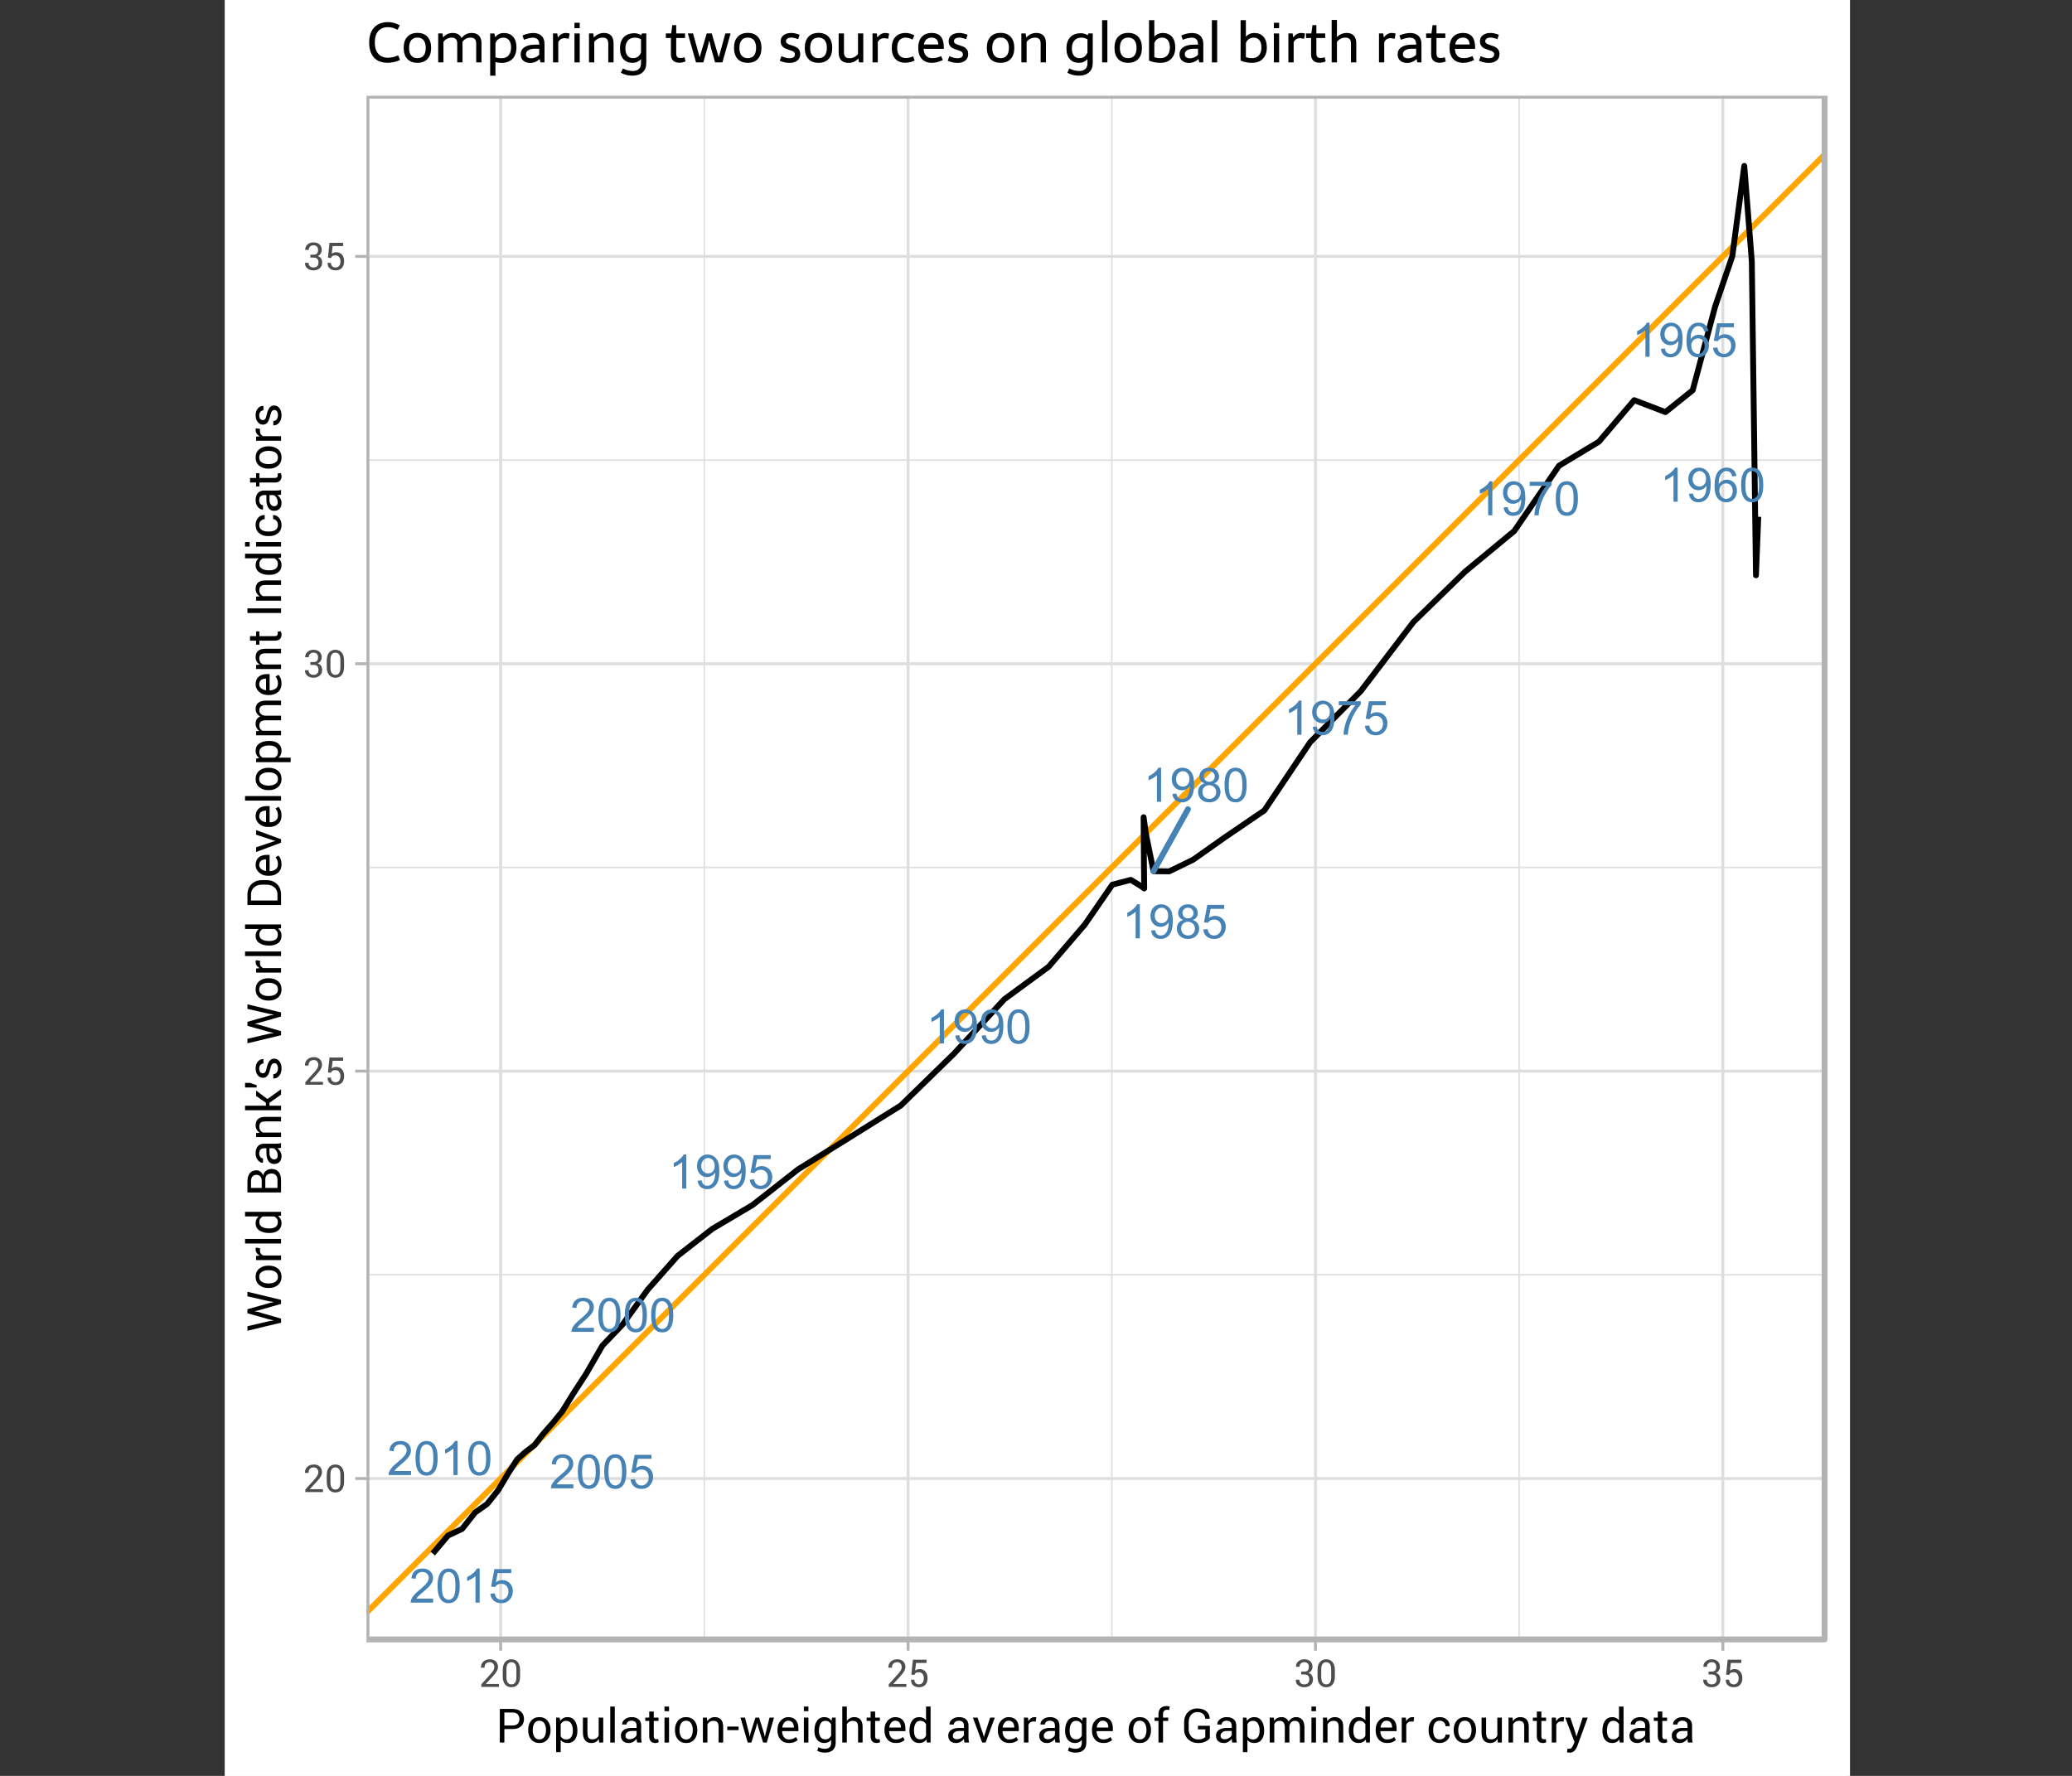 <?xml version="1.0" encoding="UTF-8"?>
<svg xmlns="http://www.w3.org/2000/svg" xmlns:xlink="http://www.w3.org/1999/xlink" width="504pt" height="432pt" viewBox="0 0 504 432" version="1.1">
<rect x="0" y="0" width="504" height="432" fill="#333333" stroke="none"/>
<defs>
<g>
<symbol overflow="visible" id="glyph0-0">
<path style="stroke:none;" d="M 5.809 -0.977 L 5.809 0 L 0.348 0 C 0.34 -0.242 0.383 -0.477 0.469 -0.703 C 0.605 -1.074 0.824 -1.438 1.133 -1.801 C 1.438 -2.16 1.883 -2.578 2.461 -3.055 C 3.359 -3.789 3.965 -4.375 4.281 -4.805 C 4.594 -5.234 4.75 -5.641 4.754 -6.023 C 4.75 -6.422 4.609 -6.758 4.324 -7.039 C 4.035 -7.312 3.66 -7.453 3.199 -7.453 C 2.711 -7.453 2.32 -7.305 2.027 -7.012 C 1.734 -6.719 1.586 -6.312 1.582 -5.797 L 0.539 -5.906 C 0.609 -6.68 0.879 -7.27 1.348 -7.68 C 1.812 -8.086 2.438 -8.289 3.223 -8.293 C 4.012 -8.289 4.637 -8.07 5.102 -7.633 C 5.562 -7.191 5.793 -6.648 5.797 -6 C 5.793 -5.668 5.727 -5.34 5.594 -5.023 C 5.457 -4.703 5.234 -4.367 4.922 -4.016 C 4.609 -3.66 4.086 -3.176 3.359 -2.562 C 2.746 -2.047 2.355 -1.703 2.184 -1.523 C 2.008 -1.34 1.867 -1.156 1.758 -0.977 Z M 5.809 -0.977 "/>
</symbol>
<symbol overflow="visible" id="glyph0-1">
<path style="stroke:none;" d="M 0.48 -4.074 C 0.48 -5.047 0.578 -5.832 0.781 -6.43 C 0.977 -7.023 1.277 -7.484 1.676 -7.809 C 2.07 -8.129 2.566 -8.289 3.172 -8.293 C 3.609 -8.289 4 -8.199 4.336 -8.023 C 4.672 -7.844 4.945 -7.59 5.164 -7.254 C 5.379 -6.918 5.551 -6.508 5.68 -6.023 C 5.801 -5.539 5.863 -4.887 5.867 -4.074 C 5.863 -3.102 5.766 -2.32 5.566 -1.727 C 5.367 -1.129 5.066 -0.668 4.672 -0.344 C 4.273 -0.02 3.773 0.141 3.172 0.141 C 2.371 0.141 1.746 -0.145 1.297 -0.715 C 0.75 -1.402 0.48 -2.52 0.48 -4.074 Z M 1.52 -4.074 C 1.516 -2.715 1.676 -1.812 1.996 -1.363 C 2.312 -0.914 2.703 -0.691 3.172 -0.691 C 3.633 -0.691 4.027 -0.914 4.348 -1.367 C 4.664 -1.816 4.82 -2.719 4.824 -4.074 C 4.82 -5.43 4.664 -6.332 4.348 -6.781 C 4.027 -7.227 3.629 -7.453 3.16 -7.453 C 2.691 -7.453 2.32 -7.254 2.047 -6.863 C 1.691 -6.355 1.516 -5.426 1.52 -4.074 Z M 1.52 -4.074 "/>
</symbol>
<symbol overflow="visible" id="glyph0-2">
<path style="stroke:none;" d="M 4.301 0 L 3.285 0 L 3.285 -6.465 C 3.039 -6.227 2.719 -5.992 2.324 -5.762 C 1.926 -5.527 1.57 -5.355 1.258 -5.238 L 1.258 -6.219 C 1.82 -6.484 2.316 -6.809 2.742 -7.188 C 3.164 -7.566 3.465 -7.934 3.645 -8.293 L 4.301 -8.293 Z M 4.301 0 "/>
</symbol>
<symbol overflow="visible" id="glyph0-3">
<path style="stroke:none;" d="M 0.48 -2.164 L 1.543 -2.254 C 1.621 -1.734 1.805 -1.344 2.094 -1.082 C 2.375 -0.82 2.723 -0.691 3.133 -0.691 C 3.621 -0.691 4.035 -0.875 4.371 -1.242 C 4.707 -1.609 4.875 -2.098 4.879 -2.711 C 4.875 -3.285 4.711 -3.742 4.391 -4.078 C 4.062 -4.414 3.641 -4.582 3.117 -4.582 C 2.789 -4.582 2.492 -4.508 2.23 -4.359 C 1.965 -4.211 1.758 -4.016 1.613 -3.781 L 0.66 -3.906 L 1.461 -8.148 L 5.566 -8.148 L 5.566 -7.18 L 2.27 -7.18 L 1.824 -4.957 C 2.316 -5.301 2.84 -5.473 3.387 -5.477 C 4.105 -5.473 4.711 -5.223 5.211 -4.727 C 5.703 -4.223 5.953 -3.582 5.957 -2.801 C 5.953 -2.051 5.734 -1.402 5.301 -0.863 C 4.77 -0.191 4.047 0.141 3.133 0.141 C 2.379 0.141 1.766 -0.066 1.293 -0.488 C 0.816 -0.906 0.547 -1.465 0.48 -2.164 Z M 0.48 -2.164 "/>
</symbol>
<symbol overflow="visible" id="glyph0-4">
<path style="stroke:none;" d="M 0.633 -1.91 L 1.605 -2 C 1.688 -1.539 1.844 -1.207 2.078 -1 C 2.309 -0.793 2.609 -0.691 2.977 -0.691 C 3.285 -0.691 3.555 -0.762 3.793 -0.906 C 4.027 -1.047 4.223 -1.238 4.371 -1.477 C 4.52 -1.715 4.645 -2.035 4.75 -2.445 C 4.848 -2.848 4.898 -3.262 4.902 -3.684 C 4.898 -3.727 4.895 -3.793 4.895 -3.887 C 4.691 -3.559 4.418 -3.297 4.066 -3.102 C 3.715 -2.898 3.332 -2.801 2.926 -2.801 C 2.238 -2.801 1.66 -3.047 1.188 -3.543 C 0.715 -4.039 0.48 -4.691 0.48 -5.504 C 0.48 -6.34 0.727 -7.016 1.219 -7.527 C 1.711 -8.035 2.328 -8.289 3.078 -8.293 C 3.609 -8.289 4.102 -8.145 4.551 -7.859 C 4.992 -7.566 5.328 -7.156 5.562 -6.621 C 5.789 -6.086 5.906 -5.312 5.91 -4.301 C 5.906 -3.242 5.793 -2.398 5.566 -1.777 C 5.336 -1.148 4.992 -0.672 4.543 -0.348 C 4.09 -0.02 3.562 0.141 2.953 0.141 C 2.305 0.141 1.773 -0.035 1.367 -0.395 C 0.953 -0.75 0.711 -1.258 0.633 -1.91 Z M 4.785 -5.555 C 4.781 -6.137 4.625 -6.598 4.32 -6.941 C 4.008 -7.281 3.637 -7.453 3.199 -7.453 C 2.746 -7.453 2.352 -7.27 2.02 -6.902 C 1.684 -6.535 1.516 -6.059 1.52 -5.473 C 1.516 -4.945 1.676 -4.516 1.996 -4.188 C 2.312 -3.855 2.703 -3.691 3.172 -3.695 C 3.637 -3.691 4.023 -3.855 4.328 -4.188 C 4.629 -4.516 4.781 -4.973 4.785 -5.555 Z M 4.785 -5.555 "/>
</symbol>
<symbol overflow="visible" id="glyph0-5">
<path style="stroke:none;" d="M 2.039 -4.48 C 1.617 -4.633 1.305 -4.852 1.105 -5.137 C 0.898 -5.422 0.797 -5.766 0.801 -6.164 C 0.797 -6.766 1.012 -7.27 1.449 -7.68 C 1.879 -8.086 2.453 -8.289 3.172 -8.293 C 3.891 -8.289 4.473 -8.082 4.914 -7.664 C 5.352 -7.246 5.57 -6.734 5.574 -6.137 C 5.57 -5.75 5.469 -5.418 5.27 -5.137 C 5.066 -4.852 4.762 -4.633 4.355 -4.48 C 4.859 -4.312 5.246 -4.047 5.512 -3.68 C 5.773 -3.312 5.906 -2.871 5.91 -2.359 C 5.906 -1.652 5.656 -1.059 5.16 -0.578 C 4.656 -0.098 4 0.141 3.188 0.141 C 2.371 0.141 1.711 -0.098 1.215 -0.582 C 0.715 -1.062 0.469 -1.668 0.469 -2.391 C 0.469 -2.926 0.602 -3.375 0.875 -3.738 C 1.145 -4.098 1.535 -4.344 2.039 -4.48 Z M 1.836 -6.199 C 1.832 -5.809 1.961 -5.488 2.215 -5.238 C 2.465 -4.988 2.789 -4.863 3.195 -4.867 C 3.582 -4.863 3.902 -4.984 4.156 -5.234 C 4.402 -5.477 4.527 -5.781 4.531 -6.141 C 4.527 -6.512 4.398 -6.824 4.145 -7.078 C 3.883 -7.332 3.562 -7.457 3.184 -7.461 C 2.793 -7.457 2.473 -7.332 2.219 -7.086 C 1.961 -6.836 1.832 -6.543 1.836 -6.199 Z M 1.512 -2.383 C 1.512 -2.09 1.578 -1.809 1.715 -1.543 C 1.852 -1.27 2.055 -1.062 2.328 -0.914 C 2.594 -0.766 2.887 -0.691 3.199 -0.691 C 3.684 -0.691 4.082 -0.848 4.398 -1.16 C 4.715 -1.473 4.875 -1.867 4.875 -2.352 C 4.875 -2.836 4.711 -3.238 4.387 -3.559 C 4.059 -3.875 3.652 -4.035 3.168 -4.039 C 2.688 -4.035 2.293 -3.879 1.98 -3.566 C 1.668 -3.25 1.512 -2.855 1.512 -2.383 Z M 1.512 -2.383 "/>
</symbol>
<symbol overflow="visible" id="glyph0-6">
<path style="stroke:none;" d="M 0.547 -7.18 L 0.547 -8.152 L 5.895 -8.152 L 5.895 -7.363 C 5.367 -6.801 4.844 -6.059 4.328 -5.133 C 3.809 -4.203 3.41 -3.246 3.133 -2.27 C 2.926 -1.574 2.797 -0.82 2.742 0 L 1.703 0 C 1.711 -0.648 1.836 -1.434 2.082 -2.355 C 2.324 -3.273 2.676 -4.16 3.133 -5.016 C 3.59 -5.871 4.078 -6.59 4.594 -7.18 Z M 0.547 -7.18 "/>
</symbol>
<symbol overflow="visible" id="glyph0-7">
<path style="stroke:none;" d="M 5.742 -6.238 L 4.734 -6.16 C 4.641 -6.555 4.512 -6.844 4.352 -7.027 C 4.074 -7.312 3.734 -7.457 3.336 -7.461 C 3.008 -7.457 2.727 -7.367 2.484 -7.191 C 2.164 -6.953 1.91 -6.613 1.73 -6.168 C 1.543 -5.719 1.449 -5.082 1.441 -4.258 C 1.684 -4.629 1.98 -4.906 2.336 -5.086 C 2.688 -5.266 3.059 -5.355 3.449 -5.359 C 4.121 -5.355 4.695 -5.105 5.172 -4.613 C 5.645 -4.113 5.883 -3.473 5.887 -2.684 C 5.883 -2.164 5.77 -1.68 5.551 -1.238 C 5.324 -0.789 5.02 -0.449 4.633 -0.215 C 4.238 0.023 3.793 0.141 3.301 0.141 C 2.453 0.141 1.766 -0.168 1.234 -0.789 C 0.699 -1.41 0.434 -2.438 0.434 -3.867 C 0.434 -5.461 0.727 -6.621 1.32 -7.348 C 1.828 -7.977 2.523 -8.289 3.398 -8.293 C 4.047 -8.289 4.578 -8.109 4.992 -7.746 C 5.406 -7.379 5.656 -6.875 5.742 -6.238 Z M 1.602 -2.676 C 1.598 -2.324 1.672 -1.988 1.824 -1.672 C 1.969 -1.352 2.176 -1.109 2.445 -0.941 C 2.707 -0.773 2.988 -0.691 3.285 -0.691 C 3.711 -0.691 4.078 -0.863 4.387 -1.211 C 4.695 -1.555 4.852 -2.023 4.852 -2.621 C 4.852 -3.188 4.699 -3.637 4.395 -3.969 C 4.09 -4.293 3.707 -4.457 3.246 -4.461 C 2.785 -4.457 2.395 -4.293 2.078 -3.969 C 1.758 -3.637 1.598 -3.207 1.602 -2.676 Z M 1.602 -2.676 "/>
</symbol>
<symbol overflow="visible" id="glyph1-0">
<path style="stroke:none;" d="M 4.824 0 L 0.535 0 L 0.535 -0.617 L 2.703 -3.02 C 3.086 -3.449 3.348 -3.793 3.488 -4.051 C 3.621 -4.301 3.691 -4.562 3.695 -4.832 C 3.691 -5.16 3.594 -5.438 3.406 -5.664 C 3.211 -5.887 2.957 -6 2.645 -6.004 C 2.184 -6 1.848 -5.883 1.633 -5.652 C 1.414 -5.414 1.305 -5.086 1.309 -4.664 L 0.449 -4.664 L 0.441 -4.691 C 0.422 -5.258 0.613 -5.734 1.008 -6.125 C 1.398 -6.508 1.941 -6.703 2.645 -6.707 C 3.23 -6.703 3.703 -6.531 4.059 -6.188 C 4.41 -5.84 4.586 -5.398 4.59 -4.863 C 4.586 -4.504 4.48 -4.141 4.27 -3.781 C 4.055 -3.414 3.758 -3.027 3.375 -2.617 L 1.637 -0.727 L 1.645 -0.703 L 4.824 -0.703 Z M 4.824 0 "/>
</symbol>
<symbol overflow="visible" id="glyph1-1">
<path style="stroke:none;" d="M 4.723 -2.52 C 4.723 -1.676 4.535 -1.027 4.16 -0.578 C 3.785 -0.129 3.273 0.094 2.625 0.094 C 1.973 0.094 1.457 -0.129 1.078 -0.582 C 0.699 -1.027 0.508 -1.676 0.512 -2.52 L 0.512 -4.086 C 0.508 -4.922 0.699 -5.57 1.078 -6.027 C 1.453 -6.477 1.965 -6.703 2.617 -6.707 C 3.266 -6.703 3.777 -6.477 4.156 -6.027 C 4.531 -5.57 4.723 -4.922 4.723 -4.086 Z M 3.828 -4.277 C 3.824 -4.848 3.723 -5.277 3.516 -5.57 C 3.309 -5.855 3.008 -6 2.617 -6.004 C 2.219 -6 1.918 -5.855 1.715 -5.57 C 1.508 -5.277 1.406 -4.848 1.406 -4.277 L 1.406 -2.34 C 1.406 -1.766 1.508 -1.336 1.719 -1.047 C 1.926 -0.754 2.23 -0.609 2.625 -0.609 C 3.016 -0.609 3.312 -0.754 3.52 -1.043 C 3.723 -1.332 3.824 -1.762 3.828 -2.34 Z M 3.828 -4.277 "/>
</symbol>
<symbol overflow="visible" id="glyph1-2">
<path style="stroke:none;" d="M 0.793 -2.984 L 1.176 -6.613 L 4.488 -6.613 L 4.488 -5.816 L 1.934 -5.816 L 1.715 -3.961 C 1.852 -4.062 2.008 -4.145 2.18 -4.215 C 2.352 -4.281 2.547 -4.32 2.773 -4.328 C 3.379 -4.332 3.859 -4.133 4.211 -3.73 C 4.559 -3.328 4.734 -2.785 4.734 -2.105 C 4.734 -1.441 4.555 -0.91 4.199 -0.508 C 3.844 -0.105 3.328 0.094 2.648 0.094 C 2.086 0.094 1.617 -0.059 1.25 -0.363 C 0.875 -0.668 0.699 -1.117 0.715 -1.711 L 0.723 -1.738 L 1.531 -1.738 C 1.527 -1.375 1.633 -1.098 1.84 -0.902 C 2.047 -0.707 2.316 -0.609 2.648 -0.609 C 3.023 -0.609 3.316 -0.742 3.527 -1.008 C 3.734 -1.273 3.836 -1.637 3.84 -2.102 C 3.836 -2.52 3.73 -2.867 3.523 -3.141 C 3.309 -3.414 3.02 -3.551 2.648 -3.551 C 2.297 -3.551 2.039 -3.496 1.883 -3.391 C 1.723 -3.285 1.609 -3.125 1.539 -2.906 Z M 0.793 -2.984 "/>
</symbol>
<symbol overflow="visible" id="glyph1-3">
<path style="stroke:none;" d="M 1.762 -3.719 L 2.543 -3.719 C 2.938 -3.715 3.215 -3.812 3.383 -4.016 C 3.547 -4.211 3.633 -4.488 3.633 -4.844 C 3.633 -5.223 3.539 -5.512 3.352 -5.707 C 3.164 -5.902 2.887 -6 2.52 -6.004 C 2.172 -6 1.891 -5.898 1.684 -5.695 C 1.469 -5.492 1.363 -5.219 1.367 -4.883 L 0.508 -4.883 L 0.5 -4.91 C 0.48 -5.406 0.664 -5.828 1.043 -6.18 C 1.418 -6.527 1.91 -6.703 2.52 -6.707 C 3.129 -6.703 3.613 -6.539 3.98 -6.219 C 4.34 -5.891 4.523 -5.43 4.527 -4.828 C 4.523 -4.555 4.441 -4.281 4.277 -4.012 C 4.113 -3.738 3.867 -3.531 3.539 -3.391 C 3.934 -3.258 4.211 -3.055 4.379 -2.777 C 4.543 -2.496 4.629 -2.184 4.629 -1.844 C 4.629 -1.238 4.43 -0.766 4.035 -0.422 C 3.637 -0.078 3.133 0.094 2.52 0.094 C 1.918 0.094 1.418 -0.066 1.023 -0.395 C 0.625 -0.715 0.434 -1.156 0.453 -1.715 L 0.469 -1.742 L 1.32 -1.742 C 1.316 -1.391 1.426 -1.117 1.641 -0.914 C 1.852 -0.711 2.145 -0.609 2.52 -0.609 C 2.898 -0.609 3.195 -0.711 3.41 -0.914 C 3.625 -1.117 3.73 -1.418 3.734 -1.824 C 3.73 -2.23 3.637 -2.531 3.445 -2.727 C 3.254 -2.914 2.953 -3.012 2.543 -3.016 L 1.762 -3.016 Z M 1.762 -3.719 "/>
</symbol>
<symbol overflow="visible" id="glyph2-0">
<path style="stroke:none;" d="M 2.117 -3.281 L 2.117 0 L 1.012 0 L 1.012 -8.176 L 4.137 -8.176 C 5.008 -8.172 5.684 -7.949 6.168 -7.5 C 6.648 -7.051 6.891 -6.457 6.895 -5.727 C 6.891 -4.977 6.648 -4.383 6.168 -3.945 C 5.684 -3.5 5.008 -3.281 4.137 -3.281 Z M 2.117 -4.148 L 4.137 -4.148 C 4.691 -4.148 5.105 -4.297 5.379 -4.594 C 5.652 -4.891 5.789 -5.266 5.789 -5.719 C 5.789 -6.172 5.648 -6.547 5.375 -6.852 C 5.098 -7.148 4.688 -7.301 4.137 -7.305 L 2.117 -7.305 Z M 2.117 -4.148 "/>
</symbol>
<symbol overflow="visible" id="glyph2-1">
<path style="stroke:none;" d="M 0.543 -3.094 C 0.539 -3.992 0.781 -4.73 1.273 -5.312 C 1.758 -5.895 2.422 -6.188 3.258 -6.188 C 4.098 -6.188 4.762 -5.895 5.25 -5.316 C 5.738 -4.73 5.98 -3.992 5.984 -3.094 L 5.984 -2.969 C 5.98 -2.062 5.738 -1.32 5.254 -0.746 C 4.766 -0.168 4.105 0.117 3.27 0.117 C 2.43 0.117 1.766 -0.172 1.277 -0.75 C 0.785 -1.328 0.539 -2.066 0.543 -2.969 Z M 1.652 -2.973 C 1.652 -2.324 1.785 -1.793 2.059 -1.379 C 2.324 -0.957 2.73 -0.75 3.27 -0.754 C 3.793 -0.75 4.191 -0.957 4.469 -1.379 C 4.738 -1.793 4.875 -2.324 4.879 -2.973 L 4.879 -3.098 C 4.875 -3.73 4.738 -4.258 4.465 -4.684 C 4.191 -5.102 3.789 -5.312 3.258 -5.316 C 2.727 -5.312 2.324 -5.102 2.059 -4.684 C 1.785 -4.258 1.652 -3.73 1.652 -3.098 Z M 1.652 -2.973 "/>
</symbol>
<symbol overflow="visible" id="glyph2-2">
<path style="stroke:none;" d="M 5.98 -2.809 C 5.977 -1.926 5.766 -1.219 5.352 -0.688 C 4.93 -0.148 4.352 0.117 3.617 0.117 C 3.238 0.117 2.91 0.055 2.629 -0.07 C 2.344 -0.195 2.105 -0.383 1.91 -0.633 L 1.91 2.336 L 0.805 2.336 L 0.805 -6.074 L 1.652 -6.074 L 1.824 -5.289 C 2.02 -5.578 2.266 -5.801 2.562 -5.957 C 2.855 -6.109 3.203 -6.188 3.598 -6.188 C 4.348 -6.188 4.93 -5.887 5.352 -5.293 C 5.766 -4.691 5.977 -3.902 5.98 -2.926 Z M 4.875 -2.93 C 4.875 -3.617 4.738 -4.18 4.465 -4.625 C 4.191 -5.062 3.793 -5.285 3.27 -5.289 C 2.949 -5.285 2.676 -5.215 2.453 -5.074 C 2.227 -4.93 2.047 -4.73 1.91 -4.48 L 1.91 -1.551 C 2.047 -1.297 2.227 -1.102 2.453 -0.961 C 2.676 -0.82 2.953 -0.75 3.281 -0.754 C 3.805 -0.75 4.199 -0.941 4.469 -1.328 C 4.738 -1.707 4.875 -2.203 4.875 -2.812 Z M 4.875 -2.93 "/>
</symbol>
<symbol overflow="visible" id="glyph2-3">
<path style="stroke:none;" d="M 4.66 -0.898 C 4.465 -0.57 4.223 -0.32 3.926 -0.145 C 3.625 0.031 3.277 0.117 2.887 0.117 C 2.219 0.117 1.703 -0.094 1.336 -0.516 C 0.965 -0.938 0.777 -1.594 0.781 -2.492 L 0.781 -6.074 L 1.887 -6.074 L 1.887 -2.48 C 1.887 -1.832 1.98 -1.387 2.172 -1.145 C 2.363 -0.898 2.66 -0.777 3.066 -0.781 C 3.457 -0.777 3.781 -0.859 4.039 -1.02 C 4.293 -1.176 4.488 -1.398 4.621 -1.695 L 4.621 -6.074 L 5.727 -6.074 L 5.727 0 L 4.734 0 Z M 4.66 -0.898 "/>
</symbol>
<symbol overflow="visible" id="glyph2-4">
<path style="stroke:none;" d="M 2 0 L 0.895 0 L 0.895 -8.758 L 2 -8.758 Z M 2 0 "/>
</symbol>
<symbol overflow="visible" id="glyph2-5">
<path style="stroke:none;" d="M 4.539 0 C 4.496 -0.18 4.465 -0.34 4.449 -0.484 C 4.426 -0.621 4.414 -0.762 4.414 -0.91 C 4.203 -0.613 3.934 -0.371 3.605 -0.176 C 3.27 0.02 2.914 0.117 2.539 0.117 C 1.902 0.117 1.422 -0.043 1.09 -0.367 C 0.758 -0.688 0.59 -1.133 0.594 -1.707 C 0.59 -2.285 0.824 -2.738 1.297 -3.066 C 1.766 -3.391 2.406 -3.555 3.211 -3.559 L 4.414 -3.559 L 4.414 -4.16 C 4.41 -4.516 4.301 -4.797 4.086 -5.004 C 3.867 -5.211 3.562 -5.312 3.168 -5.316 C 2.809 -5.312 2.52 -5.223 2.297 -5.043 C 2.074 -4.859 1.961 -4.641 1.965 -4.391 L 0.91 -4.391 L 0.898 -4.426 C 0.871 -4.863 1.082 -5.27 1.523 -5.637 C 1.961 -6.004 2.527 -6.188 3.23 -6.188 C 3.914 -6.188 4.469 -6.012 4.891 -5.66 C 5.309 -5.309 5.52 -4.805 5.52 -4.148 L 5.52 -1.223 C 5.52 -1.004 5.527 -0.793 5.551 -0.594 C 5.57 -0.391 5.613 -0.195 5.676 0 Z M 2.699 -0.812 C 3.098 -0.809 3.457 -0.91 3.781 -1.121 C 4.102 -1.324 4.312 -1.562 4.414 -1.828 L 4.414 -2.812 L 3.172 -2.812 C 2.723 -2.812 2.367 -2.699 2.102 -2.477 C 1.832 -2.25 1.699 -1.988 1.703 -1.688 C 1.699 -1.418 1.781 -1.203 1.953 -1.047 C 2.117 -0.887 2.367 -0.809 2.699 -0.812 Z M 2.699 -0.812 "/>
</symbol>
<symbol overflow="visible" id="glyph2-6">
<path style="stroke:none;" d="M 2.262 -7.543 L 2.262 -6.074 L 3.414 -6.074 L 3.414 -5.258 L 2.262 -5.258 L 2.262 -1.566 C 2.262 -1.277 2.32 -1.078 2.438 -0.965 C 2.555 -0.848 2.711 -0.789 2.91 -0.793 C 2.969 -0.789 3.039 -0.797 3.117 -0.812 C 3.195 -0.824 3.262 -0.844 3.324 -0.871 L 3.469 -0.113 C 3.387 -0.043 3.266 0.008 3.109 0.051 C 2.949 0.094 2.789 0.117 2.629 0.117 C 2.176 0.117 1.816 -0.016 1.555 -0.289 C 1.285 -0.555 1.152 -0.98 1.156 -1.566 L 1.156 -5.258 L 0.191 -5.258 L 0.191 -6.074 L 1.156 -6.074 L 1.156 -7.543 Z M 2.262 -7.543 "/>
</symbol>
<symbol overflow="visible" id="glyph2-7">
<path style="stroke:none;" d="M 2 0 L 0.895 0 L 0.895 -6.074 L 2 -6.074 Z M 2 -7.633 L 0.895 -7.633 L 0.895 -8.758 L 2 -8.758 Z M 2 -7.633 "/>
</symbol>
<symbol overflow="visible" id="glyph2-8">
<path style="stroke:none;" d="M 1.793 -6.074 L 1.871 -5.172 C 2.066 -5.492 2.32 -5.742 2.629 -5.922 C 2.934 -6.098 3.281 -6.188 3.672 -6.188 C 4.324 -6.188 4.832 -5.992 5.195 -5.609 C 5.551 -5.223 5.73 -4.633 5.734 -3.836 L 5.734 0 L 4.625 0 L 4.625 -3.812 C 4.621 -4.348 4.516 -4.727 4.309 -4.953 C 4.094 -5.172 3.773 -5.285 3.34 -5.289 C 3.02 -5.285 2.738 -5.207 2.496 -5.059 C 2.25 -4.902 2.055 -4.695 1.91 -4.43 L 1.91 0 L 0.805 0 L 0.805 -6.074 Z M 1.793 -6.074 "/>
</symbol>
<symbol overflow="visible" id="glyph2-9">
<path style="stroke:none;" d="M 2.949 -3.02 L 0.195 -3.02 L 0.195 -3.887 L 2.949 -3.887 Z M 2.949 -3.02 "/>
</symbol>
<symbol overflow="visible" id="glyph2-10">
<path style="stroke:none;" d="M 2.359 -2.211 L 2.488 -1.477 L 2.52 -1.477 L 2.68 -2.211 L 3.891 -6.074 L 4.777 -6.074 L 5.996 -2.211 L 6.172 -1.391 L 6.203 -1.391 L 6.367 -2.211 L 7.32 -6.074 L 8.422 -6.074 L 6.66 0 L 5.766 0 L 4.594 -3.699 L 4.34 -4.734 L 4.309 -4.727 L 4.066 -3.699 L 2.91 0 L 2.016 0 L 0.254 -6.074 L 1.352 -6.074 Z M 2.359 -2.211 "/>
</symbol>
<symbol overflow="visible" id="glyph2-11">
<path style="stroke:none;" d="M 3.324 0.117 C 2.473 0.117 1.801 -0.164 1.305 -0.727 C 0.801 -1.289 0.551 -2.02 0.555 -2.922 L 0.555 -3.168 C 0.551 -4.031 0.809 -4.75 1.328 -5.324 C 1.84 -5.898 2.449 -6.188 3.156 -6.188 C 3.973 -6.188 4.594 -5.938 5.016 -5.445 C 5.434 -4.949 5.641 -4.293 5.645 -3.469 L 5.645 -2.781 L 1.703 -2.781 L 1.684 -2.75 C 1.691 -2.164 1.84 -1.688 2.129 -1.316 C 2.41 -0.938 2.809 -0.75 3.324 -0.754 C 3.695 -0.75 4.023 -0.805 4.309 -0.914 C 4.59 -1.02 4.836 -1.164 5.043 -1.352 L 5.477 -0.633 C 5.254 -0.418 4.965 -0.238 4.613 -0.098 C 4.254 0.047 3.824 0.117 3.324 0.117 Z M 3.156 -5.316 C 2.785 -5.312 2.469 -5.156 2.207 -4.848 C 1.941 -4.535 1.781 -4.148 1.723 -3.68 L 1.734 -3.648 L 4.539 -3.648 L 4.539 -3.797 C 4.535 -4.227 4.418 -4.586 4.188 -4.879 C 3.953 -5.168 3.609 -5.312 3.156 -5.316 Z M 3.156 -5.316 "/>
</symbol>
<symbol overflow="visible" id="glyph2-12">
<path style="stroke:none;" d="M 0.562 -2.926 C 0.562 -3.898 0.773 -4.688 1.203 -5.289 C 1.625 -5.887 2.215 -6.188 2.969 -6.188 C 3.352 -6.188 3.691 -6.109 3.984 -5.953 C 4.277 -5.797 4.52 -5.574 4.719 -5.285 L 4.852 -6.074 L 5.734 -6.074 L 5.734 0.035 C 5.73 0.812 5.504 1.41 5.055 1.828 C 4.598 2.242 3.945 2.449 3.094 2.453 C 2.801 2.449 2.484 2.41 2.148 2.332 C 1.809 2.25 1.512 2.141 1.254 2.004 L 1.531 1.145 C 1.727 1.254 1.969 1.348 2.25 1.418 C 2.531 1.488 2.809 1.523 3.082 1.523 C 3.621 1.523 4.012 1.398 4.258 1.152 C 4.5 0.906 4.621 0.535 4.625 0.035 L 4.625 -0.652 C 4.422 -0.395 4.188 -0.203 3.914 -0.074 C 3.637 0.055 3.316 0.117 2.961 0.117 C 2.211 0.117 1.625 -0.152 1.203 -0.691 C 0.773 -1.23 0.562 -1.934 0.562 -2.809 Z M 1.668 -2.809 C 1.664 -2.191 1.793 -1.703 2.055 -1.336 C 2.309 -0.965 2.703 -0.777 3.234 -0.781 C 3.566 -0.777 3.844 -0.855 4.07 -1.008 C 4.293 -1.156 4.477 -1.371 4.625 -1.652 L 4.625 -4.445 C 4.48 -4.703 4.297 -4.91 4.07 -5.062 C 3.84 -5.211 3.566 -5.285 3.246 -5.289 C 2.715 -5.285 2.316 -5.062 2.059 -4.625 C 1.793 -4.18 1.664 -3.613 1.668 -2.926 Z M 1.668 -2.809 "/>
</symbol>
<symbol overflow="visible" id="glyph2-13">
<path style="stroke:none;" d="M 1.91 -5.262 C 2.117 -5.551 2.371 -5.777 2.68 -5.941 C 2.984 -6.105 3.324 -6.188 3.695 -6.188 C 4.34 -6.188 4.844 -5.992 5.207 -5.602 C 5.566 -5.211 5.746 -4.613 5.75 -3.809 L 5.75 0 L 4.645 0 L 4.645 -3.82 C 4.641 -4.32 4.531 -4.688 4.32 -4.93 C 4.102 -5.164 3.781 -5.285 3.359 -5.289 C 3.047 -5.285 2.77 -5.211 2.523 -5.07 C 2.273 -4.922 2.07 -4.73 1.91 -4.488 L 1.91 0 L 0.805 0 L 0.805 -8.758 L 1.91 -8.758 Z M 1.91 -5.262 "/>
</symbol>
<symbol overflow="visible" id="glyph2-14">
<path style="stroke:none;" d="M 0.551 -2.926 C 0.551 -3.898 0.758 -4.688 1.176 -5.289 C 1.59 -5.887 2.176 -6.188 2.93 -6.188 C 3.285 -6.188 3.598 -6.121 3.875 -5.992 C 4.148 -5.859 4.387 -5.668 4.582 -5.418 L 4.582 -8.758 L 5.688 -8.758 L 5.688 0 L 4.785 0 L 4.656 -0.746 C 4.457 -0.457 4.215 -0.242 3.926 -0.102 C 3.637 0.047 3.301 0.117 2.922 0.117 C 2.176 0.117 1.594 -0.148 1.18 -0.688 C 0.758 -1.219 0.551 -1.926 0.551 -2.809 Z M 1.656 -2.809 C 1.652 -2.191 1.777 -1.699 2.031 -1.332 C 2.281 -0.961 2.672 -0.777 3.199 -0.781 C 3.527 -0.777 3.805 -0.852 4.031 -1.004 C 4.254 -1.152 4.438 -1.363 4.582 -1.633 L 4.582 -4.469 C 4.438 -4.719 4.25 -4.918 4.027 -5.066 C 3.797 -5.211 3.527 -5.285 3.211 -5.289 C 2.68 -5.285 2.285 -5.066 2.035 -4.633 C 1.777 -4.191 1.652 -3.621 1.656 -2.926 Z M 1.656 -2.809 "/>
</symbol>
<symbol overflow="visible" id="glyph2-15">
<path style="stroke:none;" d=""/>
</symbol>
<symbol overflow="visible" id="glyph2-16">
<path style="stroke:none;" d="M 2.828 -1.793 L 2.926 -1.363 L 2.961 -1.363 L 3.066 -1.793 L 4.465 -6.074 L 5.594 -6.074 L 3.359 0 L 2.52 0 L 0.258 -6.074 L 1.391 -6.074 Z M 2.828 -1.793 "/>
</symbol>
<symbol overflow="visible" id="glyph2-17">
<path style="stroke:none;" d="M 3.68 -5.098 L 3.109 -5.133 C 2.816 -5.133 2.57 -5.062 2.371 -4.926 C 2.168 -4.785 2.016 -4.59 1.91 -4.34 L 1.91 0 L 0.805 0 L 0.805 -6.074 L 1.793 -6.074 L 1.898 -5.188 C 2.07 -5.5 2.281 -5.746 2.535 -5.922 C 2.785 -6.098 3.078 -6.188 3.41 -6.188 C 3.488 -6.188 3.566 -6.18 3.645 -6.168 C 3.719 -6.152 3.777 -6.137 3.828 -6.125 Z M 3.68 -5.098 "/>
</symbol>
<symbol overflow="visible" id="glyph2-18">
<path style="stroke:none;" d="M 1.262 0 L 1.262 -5.258 L 0.312 -5.258 L 0.312 -6.074 L 1.262 -6.074 L 1.262 -6.844 C 1.258 -7.492 1.43 -7.992 1.77 -8.348 C 2.109 -8.699 2.582 -8.875 3.188 -8.879 C 3.312 -8.875 3.441 -8.867 3.574 -8.848 C 3.703 -8.824 3.844 -8.793 4.004 -8.758 L 3.867 -7.918 C 3.801 -7.93 3.719 -7.945 3.625 -7.957 C 3.527 -7.965 3.426 -7.969 3.324 -7.973 C 2.996 -7.969 2.758 -7.871 2.605 -7.684 C 2.445 -7.488 2.367 -7.211 2.371 -6.844 L 2.371 -6.074 L 3.633 -6.074 L 3.633 -5.258 L 2.371 -5.258 L 2.371 0 Z M 1.262 0 "/>
</symbol>
<symbol overflow="visible" id="glyph2-19">
<path style="stroke:none;" d="M 6.934 -1.082 C 6.738 -0.781 6.402 -0.508 5.922 -0.258 C 5.438 -0.008 4.816 0.117 4.055 0.117 C 3.078 0.117 2.27 -0.195 1.629 -0.82 C 0.988 -1.445 0.668 -2.254 0.672 -3.246 L 0.672 -4.93 C 0.668 -5.918 0.965 -6.727 1.566 -7.355 C 2.16 -7.977 2.93 -8.289 3.867 -8.293 C 4.805 -8.289 5.539 -8.059 6.074 -7.602 C 6.609 -7.141 6.883 -6.551 6.895 -5.824 L 6.883 -5.789 L 5.828 -5.789 C 5.793 -6.266 5.613 -6.656 5.285 -6.961 C 4.957 -7.266 4.484 -7.418 3.867 -7.422 C 3.242 -7.418 2.738 -7.184 2.355 -6.719 C 1.973 -6.25 1.781 -5.66 1.785 -4.945 L 1.785 -3.25 C 1.781 -2.52 1.996 -1.922 2.426 -1.457 C 2.852 -0.984 3.395 -0.75 4.055 -0.754 C 4.516 -0.75 4.895 -0.812 5.191 -0.938 C 5.488 -1.059 5.699 -1.199 5.828 -1.359 L 5.828 -3.211 L 4.039 -3.211 L 4.039 -4.082 L 6.934 -4.082 Z M 6.934 -1.082 "/>
</symbol>
<symbol overflow="visible" id="glyph2-20">
<path style="stroke:none;" d="M 1.793 -6.074 L 1.871 -5.277 C 2.066 -5.562 2.32 -5.785 2.625 -5.949 C 2.93 -6.105 3.281 -6.188 3.688 -6.188 C 4.09 -6.188 4.438 -6.094 4.73 -5.906 C 5.016 -5.719 5.234 -5.438 5.387 -5.066 C 5.574 -5.406 5.828 -5.68 6.141 -5.883 C 6.453 -6.086 6.82 -6.188 7.242 -6.188 C 7.859 -6.188 8.348 -5.973 8.711 -5.551 C 9.066 -5.121 9.246 -4.484 9.25 -3.633 L 9.25 0 L 8.141 0 L 8.141 -3.645 C 8.137 -4.242 8.035 -4.664 7.832 -4.914 C 7.625 -5.16 7.32 -5.285 6.914 -5.289 C 6.531 -5.285 6.223 -5.152 5.992 -4.895 C 5.758 -4.629 5.621 -4.301 5.582 -3.902 L 5.582 0 L 4.469 0 L 4.469 -3.645 C 4.465 -4.211 4.359 -4.625 4.152 -4.891 C 3.938 -5.152 3.633 -5.285 3.238 -5.289 C 2.898 -5.285 2.621 -5.215 2.406 -5.082 C 2.188 -4.941 2.023 -4.746 1.91 -4.496 L 1.91 0 L 0.805 0 L 0.805 -6.074 Z M 1.793 -6.074 "/>
</symbol>
<symbol overflow="visible" id="glyph2-21">
<path style="stroke:none;" d="M 3.273 -0.754 C 3.637 -0.75 3.961 -0.863 4.242 -1.094 C 4.52 -1.316 4.656 -1.594 4.66 -1.926 L 5.656 -1.926 L 5.664 -1.891 C 5.684 -1.363 5.449 -0.898 4.965 -0.492 C 4.477 -0.086 3.914 0.117 3.273 0.117 C 2.387 0.117 1.711 -0.168 1.246 -0.746 C 0.773 -1.32 0.539 -2.047 0.543 -2.922 L 0.543 -3.156 C 0.539 -4.02 0.773 -4.742 1.246 -5.32 C 1.715 -5.898 2.391 -6.188 3.273 -6.188 C 3.98 -6.188 4.562 -5.977 5.016 -5.559 C 5.469 -5.137 5.688 -4.621 5.672 -4.016 L 5.66 -3.98 L 4.66 -3.98 C 4.656 -4.348 4.527 -4.664 4.266 -4.926 C 4.004 -5.184 3.672 -5.312 3.273 -5.316 C 2.691 -5.312 2.277 -5.105 2.027 -4.691 C 1.777 -4.273 1.652 -3.762 1.656 -3.16 L 1.656 -2.922 C 1.652 -2.301 1.777 -1.785 2.027 -1.371 C 2.273 -0.957 2.688 -0.75 3.273 -0.754 Z M 3.273 -0.754 "/>
</symbol>
<symbol overflow="visible" id="glyph2-22">
<path style="stroke:none;" d="M 2.66 -2.25 L 2.859 -1.488 L 2.891 -1.488 L 4.387 -6.074 L 5.617 -6.074 L 3.059 0.934 C 2.902 1.336 2.68 1.691 2.398 1.996 C 2.109 2.297 1.727 2.449 1.242 2.453 C 1.148 2.449 1.031 2.438 0.898 2.422 C 0.758 2.398 0.652 2.379 0.578 2.363 L 0.691 1.492 C 0.668 1.488 0.734 1.492 0.891 1.504 C 1.047 1.516 1.145 1.523 1.184 1.523 C 1.418 1.523 1.609 1.418 1.762 1.207 C 1.91 0.996 2.035 0.762 2.141 0.512 L 2.402 -0.125 L 0.145 -6.074 L 1.383 -6.074 Z M 2.66 -2.25 "/>
</symbol>
<symbol overflow="visible" id="glyph3-0">
<path style="stroke:none;" d="M -2.828 -2.648 L -1.809 -2.801 L -1.801 -2.836 L -2.828 -3.055 L -8.176 -4.555 L -8.176 -5.531 L -2.828 -7.043 L -1.781 -7.266 L -1.781 -7.301 L -2.828 -7.461 L -8.176 -8.68 L -8.176 -9.789 L 0 -7.816 L 0 -6.828 L -5.672 -5.215 L -6.406 -5.07 L -6.406 -5.035 L -5.672 -4.898 L 0 -3.258 L 0 -2.27 L -8.176 -0.305 L -8.176 -1.402 Z M -2.828 -2.648 "/>
</symbol>
<symbol overflow="visible" id="glyph3-1">
<path style="stroke:none;" d="M -3.094 -0.543 C -3.992 -0.539 -4.73 -0.781 -5.312 -1.273 C -5.895 -1.758 -6.188 -2.422 -6.188 -3.258 C -6.188 -4.098 -5.895 -4.762 -5.316 -5.25 C -4.73 -5.738 -3.992 -5.98 -3.094 -5.984 L -2.969 -5.984 C -2.062 -5.98 -1.32 -5.738 -0.746 -5.254 C -0.168 -4.766 0.117 -4.105 0.117 -3.27 C 0.117 -2.43 -0.172 -1.766 -0.75 -1.277 C -1.328 -0.785 -2.066 -0.539 -2.969 -0.543 Z M -2.973 -1.652 C -2.324 -1.652 -1.793 -1.785 -1.379 -2.059 C -0.957 -2.324 -0.75 -2.73 -0.754 -3.27 C -0.75 -3.793 -0.957 -4.191 -1.379 -4.469 C -1.793 -4.738 -2.324 -4.875 -2.973 -4.879 L -3.098 -4.879 C -3.73 -4.875 -4.258 -4.738 -4.684 -4.465 C -5.102 -4.191 -5.312 -3.789 -5.316 -3.258 C -5.312 -2.727 -5.102 -2.324 -4.684 -2.059 C -4.258 -1.785 -3.73 -1.652 -3.098 -1.652 Z M -2.973 -1.652 "/>
</symbol>
<symbol overflow="visible" id="glyph3-2">
<path style="stroke:none;" d="M -5.098 -3.68 L -5.133 -3.109 C -5.133 -2.816 -5.062 -2.57 -4.926 -2.371 C -4.785 -2.168 -4.59 -2.016 -4.34 -1.91 L 0 -1.91 L 0 -0.805 L -6.074 -0.805 L -6.074 -1.793 L -5.188 -1.898 C -5.5 -2.07 -5.746 -2.281 -5.922 -2.535 C -6.098 -2.785 -6.188 -3.078 -6.188 -3.41 C -6.188 -3.488 -6.18 -3.566 -6.168 -3.645 C -6.152 -3.719 -6.137 -3.777 -6.125 -3.828 Z M -5.098 -3.68 "/>
</symbol>
<symbol overflow="visible" id="glyph3-3">
<path style="stroke:none;" d="M 0 -2 L 0 -0.895 L -8.758 -0.895 L -8.758 -2 Z M 0 -2 "/>
</symbol>
<symbol overflow="visible" id="glyph3-4">
<path style="stroke:none;" d="M -2.926 -0.551 C -3.898 -0.551 -4.688 -0.758 -5.289 -1.176 C -5.887 -1.59 -6.188 -2.176 -6.188 -2.93 C -6.188 -3.285 -6.121 -3.598 -5.992 -3.875 C -5.859 -4.148 -5.668 -4.387 -5.418 -4.582 L -8.758 -4.582 L -8.758 -5.688 L 0 -5.688 L 0 -4.785 L -0.746 -4.656 C -0.457 -4.457 -0.242 -4.215 -0.102 -3.926 C 0.047 -3.637 0.117 -3.301 0.117 -2.922 C 0.117 -2.176 -0.148 -1.594 -0.688 -1.18 C -1.219 -0.758 -1.926 -0.551 -2.809 -0.551 Z M -2.809 -1.656 C -2.191 -1.652 -1.699 -1.777 -1.332 -2.031 C -0.961 -2.281 -0.777 -2.672 -0.781 -3.199 C -0.777 -3.527 -0.852 -3.805 -1.004 -4.031 C -1.152 -4.254 -1.363 -4.438 -1.633 -4.582 L -4.469 -4.582 C -4.719 -4.438 -4.918 -4.25 -5.066 -4.027 C -5.211 -3.797 -5.285 -3.527 -5.289 -3.211 C -5.285 -2.68 -5.066 -2.285 -4.633 -2.035 C -4.191 -1.777 -3.621 -1.652 -2.926 -1.656 Z M -2.809 -1.656 "/>
</symbol>
<symbol overflow="visible" id="glyph3-5">
<path style="stroke:none;" d=""/>
</symbol>
<symbol overflow="visible" id="glyph3-6">
<path style="stroke:none;" d="M 0 -1.012 L -8.176 -1.012 L -8.176 -3.68 C -8.172 -4.531 -7.988 -5.195 -7.621 -5.68 C -7.25 -6.16 -6.699 -6.402 -5.965 -6.406 C -5.598 -6.402 -5.27 -6.289 -4.988 -6.059 C -4.699 -5.824 -4.488 -5.52 -4.352 -5.145 C -4.246 -5.637 -4.004 -6.023 -3.625 -6.309 C -3.246 -6.59 -2.809 -6.73 -2.309 -6.734 C -1.559 -6.73 -0.984 -6.488 -0.59 -6.004 C -0.195 -5.516 0 -4.859 0 -4.031 Z M -3.828 -2.117 L -0.871 -2.117 L -0.871 -4.031 C -0.867 -4.531 -0.992 -4.922 -1.242 -5.203 C -1.488 -5.484 -1.84 -5.625 -2.297 -5.625 C -2.773 -5.625 -3.145 -5.508 -3.418 -5.273 C -3.688 -5.039 -3.824 -4.68 -3.828 -4.195 Z M -4.699 -2.117 L -4.699 -3.91 C -4.699 -4.316 -4.812 -4.652 -5.039 -4.914 C -5.266 -5.168 -5.578 -5.297 -5.984 -5.301 C -6.422 -5.297 -6.754 -5.156 -6.977 -4.883 C -7.191 -4.602 -7.301 -4.203 -7.305 -3.68 L -7.305 -2.117 Z M -4.699 -2.117 "/>
</symbol>
<symbol overflow="visible" id="glyph3-7">
<path style="stroke:none;" d="M 0 -4.539 C -0.18 -4.496 -0.34 -4.465 -0.484 -4.449 C -0.621 -4.426 -0.762 -4.414 -0.91 -4.414 C -0.613 -4.203 -0.371 -3.934 -0.176 -3.605 C 0.02 -3.27 0.117 -2.914 0.117 -2.539 C 0.117 -1.902 -0.043 -1.422 -0.367 -1.09 C -0.688 -0.758 -1.133 -0.59 -1.707 -0.594 C -2.285 -0.59 -2.738 -0.824 -3.066 -1.297 C -3.391 -1.766 -3.555 -2.406 -3.559 -3.211 L -3.559 -4.414 L -4.16 -4.414 C -4.516 -4.41 -4.797 -4.301 -5.004 -4.086 C -5.211 -3.867 -5.312 -3.562 -5.316 -3.168 C -5.312 -2.809 -5.223 -2.52 -5.043 -2.297 C -4.859 -2.074 -4.641 -1.961 -4.391 -1.965 L -4.391 -0.91 L -4.426 -0.898 C -4.863 -0.871 -5.27 -1.082 -5.637 -1.523 C -6.004 -1.961 -6.188 -2.527 -6.188 -3.23 C -6.188 -3.914 -6.012 -4.469 -5.66 -4.891 C -5.309 -5.309 -4.805 -5.52 -4.148 -5.52 L -1.223 -5.52 C -1.004 -5.52 -0.793 -5.527 -0.594 -5.551 C -0.391 -5.57 -0.195 -5.613 0 -5.676 Z M -0.812 -2.699 C -0.809 -3.098 -0.91 -3.457 -1.121 -3.781 C -1.324 -4.102 -1.562 -4.312 -1.828 -4.414 L -2.812 -4.414 L -2.812 -3.172 C -2.812 -2.723 -2.699 -2.367 -2.477 -2.102 C -2.25 -1.832 -1.988 -1.699 -1.688 -1.703 C -1.418 -1.699 -1.203 -1.781 -1.047 -1.953 C -0.887 -2.117 -0.809 -2.367 -0.812 -2.699 Z M -0.812 -2.699 "/>
</symbol>
<symbol overflow="visible" id="glyph3-8">
<path style="stroke:none;" d="M -6.074 -1.793 L -5.172 -1.871 C -5.492 -2.066 -5.742 -2.32 -5.922 -2.629 C -6.098 -2.934 -6.188 -3.281 -6.188 -3.672 C -6.188 -4.324 -5.992 -4.832 -5.609 -5.195 C -5.223 -5.551 -4.633 -5.73 -3.836 -5.734 L 0 -5.734 L 0 -4.625 L -3.812 -4.625 C -4.348 -4.621 -4.727 -4.516 -4.953 -4.309 C -5.172 -4.094 -5.285 -3.773 -5.289 -3.34 C -5.285 -3.02 -5.207 -2.738 -5.059 -2.496 C -4.902 -2.25 -4.695 -2.055 -4.43 -1.91 L 0 -1.91 L 0 -0.805 L -6.074 -0.805 Z M -6.074 -1.793 "/>
</symbol>
<symbol overflow="visible" id="glyph3-9">
<path style="stroke:none;" d="M -2.812 -2.633 L -2.812 -1.914 L 0 -1.914 L 0 -0.809 L -8.758 -0.809 L -8.758 -1.914 L -3.684 -1.914 L -3.684 -2.621 L -6.074 -4.285 L -6.074 -5.609 L -3.316 -3.531 L 0 -5.906 L 0 -4.605 Z M -2.812 -2.633 "/>
</symbol>
<symbol overflow="visible" id="glyph3-10">
<path style="stroke:none;" d="M -7.508 -1.562 L -5.926 -0.992 L -5.926 -0.449 L -7.414 -0.453 L -8.758 -0.453 L -8.758 -1.562 Z M -7.508 -1.562 "/>
</symbol>
<symbol overflow="visible" id="glyph3-11">
<path style="stroke:none;" d="M -1.617 -4.336 C -1.859 -4.336 -2.059 -4.242 -2.215 -4.055 C -2.371 -3.867 -2.508 -3.516 -2.629 -3.004 C -2.785 -2.266 -3 -1.711 -3.277 -1.34 C -3.551 -0.965 -3.93 -0.777 -4.406 -0.781 C -4.898 -0.777 -5.316 -0.988 -5.664 -1.41 C -6.012 -1.828 -6.188 -2.375 -6.188 -3.051 C -6.188 -3.754 -6.004 -4.316 -5.641 -4.734 C -5.277 -5.152 -4.836 -5.352 -4.316 -5.336 L -4.285 -5.324 L -4.285 -4.266 C -4.547 -4.266 -4.785 -4.152 -5 -3.93 C -5.207 -3.707 -5.312 -3.414 -5.316 -3.051 C -5.312 -2.656 -5.227 -2.363 -5.059 -2.172 C -4.883 -1.98 -4.676 -1.887 -4.438 -1.887 C -4.195 -1.887 -4.008 -1.969 -3.867 -2.137 C -3.727 -2.305 -3.602 -2.648 -3.5 -3.168 C -3.328 -3.93 -3.105 -4.5 -2.824 -4.879 C -2.543 -5.25 -2.164 -5.438 -1.691 -5.441 C -1.148 -5.438 -0.711 -5.219 -0.383 -4.785 C -0.047 -4.348 0.117 -3.777 0.117 -3.078 C 0.117 -2.297 -0.078 -1.688 -0.473 -1.246 C -0.863 -0.797 -1.32 -0.586 -1.848 -0.613 L -1.883 -0.625 L -1.883 -1.68 C -1.484 -1.695 -1.199 -1.84 -1.023 -2.117 C -0.84 -2.387 -0.75 -2.707 -0.754 -3.078 C -0.75 -3.469 -0.828 -3.777 -0.992 -4 C -1.148 -4.223 -1.359 -4.336 -1.617 -4.336 Z M -1.617 -4.336 "/>
</symbol>
<symbol overflow="visible" id="glyph3-12">
<path style="stroke:none;" d="M 0 -1.012 L -8.176 -1.012 L -8.176 -3.52 C -8.172 -4.586 -7.844 -5.445 -7.188 -6.098 C -6.527 -6.742 -5.68 -7.066 -4.645 -7.07 L -3.527 -7.07 C -2.48 -7.066 -1.629 -6.742 -0.98 -6.098 C -0.324 -5.445 0 -4.586 0 -3.52 Z M -7.305 -2.117 L -0.871 -2.117 L -0.871 -3.52 C -0.867 -4.273 -1.117 -4.871 -1.617 -5.309 C -2.113 -5.746 -2.75 -5.965 -3.531 -5.965 L -4.656 -5.965 C -5.426 -5.965 -6.059 -5.746 -6.559 -5.309 C -7.051 -4.871 -7.301 -4.273 -7.305 -3.52 Z M -7.305 -2.117 "/>
</symbol>
<symbol overflow="visible" id="glyph3-13">
<path style="stroke:none;" d="M 0.117 -3.324 C 0.117 -2.473 -0.164 -1.801 -0.727 -1.305 C -1.289 -0.801 -2.02 -0.551 -2.922 -0.555 L -3.168 -0.555 C -4.031 -0.551 -4.75 -0.809 -5.324 -1.328 C -5.898 -1.84 -6.188 -2.449 -6.188 -3.156 C -6.188 -3.973 -5.938 -4.594 -5.445 -5.016 C -4.949 -5.434 -4.293 -5.641 -3.469 -5.645 L -2.781 -5.645 L -2.781 -1.703 L -2.75 -1.684 C -2.164 -1.691 -1.688 -1.84 -1.316 -2.129 C -0.938 -2.41 -0.75 -2.809 -0.754 -3.324 C -0.75 -3.695 -0.805 -4.023 -0.914 -4.309 C -1.02 -4.59 -1.164 -4.836 -1.352 -5.043 L -0.633 -5.477 C -0.418 -5.254 -0.238 -4.965 -0.098 -4.613 C 0.047 -4.254 0.117 -3.824 0.117 -3.324 Z M -5.316 -3.156 C -5.312 -2.785 -5.156 -2.469 -4.848 -2.207 C -4.535 -1.941 -4.148 -1.781 -3.68 -1.723 L -3.648 -1.734 L -3.648 -4.539 L -3.797 -4.539 C -4.227 -4.535 -4.586 -4.418 -4.879 -4.188 C -5.168 -3.953 -5.312 -3.609 -5.316 -3.156 Z M -5.316 -3.156 "/>
</symbol>
<symbol overflow="visible" id="glyph3-14">
<path style="stroke:none;" d="M -1.793 -2.828 L -1.363 -2.926 L -1.363 -2.961 L -1.793 -3.066 L -6.074 -4.465 L -6.074 -5.594 L 0 -3.359 L 0 -2.52 L -6.074 -0.258 L -6.074 -1.395 Z M -1.793 -2.828 "/>
</symbol>
<symbol overflow="visible" id="glyph3-15">
<path style="stroke:none;" d="M -2.809 -5.98 C -1.926 -5.977 -1.219 -5.766 -0.688 -5.352 C -0.148 -4.93 0.117 -4.352 0.117 -3.617 C 0.117 -3.238 0.055 -2.91 -0.07 -2.629 C -0.195 -2.344 -0.383 -2.105 -0.633 -1.91 L 2.336 -1.91 L 2.336 -0.805 L -6.074 -0.805 L -6.074 -1.652 L -5.289 -1.824 C -5.578 -2.02 -5.801 -2.27 -5.957 -2.566 C -6.109 -2.863 -6.188 -3.207 -6.188 -3.598 C -6.188 -4.348 -5.887 -4.93 -5.293 -5.352 C -4.691 -5.766 -3.902 -5.977 -2.926 -5.98 Z M -2.93 -4.875 C -3.617 -4.875 -4.18 -4.738 -4.625 -4.465 C -5.062 -4.191 -5.285 -3.793 -5.289 -3.27 C -5.285 -2.949 -5.215 -2.676 -5.074 -2.453 C -4.93 -2.227 -4.73 -2.047 -4.48 -1.91 L -1.551 -1.91 C -1.297 -2.047 -1.102 -2.227 -0.961 -2.453 C -0.82 -2.676 -0.75 -2.953 -0.754 -3.281 C -0.75 -3.805 -0.941 -4.199 -1.328 -4.469 C -1.707 -4.738 -2.203 -4.875 -2.812 -4.875 Z M -2.93 -4.875 "/>
</symbol>
<symbol overflow="visible" id="glyph3-16">
<path style="stroke:none;" d="M -6.074 -1.793 L -5.277 -1.871 C -5.562 -2.066 -5.785 -2.32 -5.949 -2.625 C -6.105 -2.93 -6.188 -3.281 -6.188 -3.688 C -6.188 -4.09 -6.094 -4.438 -5.906 -4.73 C -5.719 -5.016 -5.438 -5.234 -5.066 -5.387 C -5.406 -5.574 -5.68 -5.828 -5.883 -6.141 C -6.086 -6.453 -6.188 -6.82 -6.188 -7.242 C -6.188 -7.859 -5.973 -8.348 -5.551 -8.711 C -5.121 -9.066 -4.484 -9.246 -3.633 -9.25 L 0 -9.25 L 0 -8.141 L -3.645 -8.141 C -4.242 -8.137 -4.664 -8.035 -4.914 -7.832 C -5.16 -7.625 -5.285 -7.32 -5.289 -6.914 C -5.285 -6.531 -5.152 -6.223 -4.895 -5.992 C -4.629 -5.758 -4.301 -5.621 -3.902 -5.582 L 0 -5.582 L 0 -4.469 L -3.645 -4.469 C -4.211 -4.465 -4.625 -4.359 -4.891 -4.152 C -5.152 -3.938 -5.285 -3.633 -5.289 -3.238 C -5.285 -2.898 -5.215 -2.621 -5.082 -2.406 C -4.941 -2.188 -4.746 -2.023 -4.496 -1.91 L 0 -1.91 L 0 -0.805 L -6.074 -0.805 Z M -6.074 -1.793 "/>
</symbol>
<symbol overflow="visible" id="glyph3-17">
<path style="stroke:none;" d="M -7.543 -2.262 L -6.074 -2.262 L -6.074 -3.414 L -5.258 -3.414 L -5.258 -2.262 L -1.566 -2.262 C -1.277 -2.262 -1.078 -2.32 -0.965 -2.438 C -0.848 -2.555 -0.789 -2.711 -0.793 -2.91 C -0.789 -2.969 -0.797 -3.039 -0.812 -3.117 C -0.824 -3.195 -0.844 -3.262 -0.871 -3.324 L -0.113 -3.469 C -0.043 -3.387 0.008 -3.266 0.051 -3.109 C 0.094 -2.949 0.117 -2.789 0.117 -2.629 C 0.117 -2.176 -0.016 -1.816 -0.289 -1.555 C -0.555 -1.285 -0.98 -1.152 -1.566 -1.156 L -5.258 -1.156 L -5.258 -0.191 L -6.074 -0.191 L -6.074 -1.156 L -7.543 -1.156 Z M -7.543 -2.262 "/>
</symbol>
<symbol overflow="visible" id="glyph3-18">
<path style="stroke:none;" d="M 0 -2.18 L 0 -1.066 L -8.176 -1.066 L -8.176 -2.18 Z M 0 -2.18 "/>
</symbol>
<symbol overflow="visible" id="glyph3-19">
<path style="stroke:none;" d="M 0 -2 L 0 -0.895 L -6.074 -0.895 L -6.074 -2 Z M -7.633 -2 L -7.633 -0.895 L -8.758 -0.895 L -8.758 -2 Z M -7.633 -2 "/>
</symbol>
<symbol overflow="visible" id="glyph3-20">
<path style="stroke:none;" d="M -0.754 -3.273 C -0.75 -3.637 -0.863 -3.961 -1.094 -4.242 C -1.316 -4.52 -1.594 -4.656 -1.926 -4.66 L -1.926 -5.656 L -1.891 -5.664 C -1.363 -5.684 -0.898 -5.449 -0.492 -4.965 C -0.086 -4.477 0.117 -3.914 0.117 -3.273 C 0.117 -2.387 -0.168 -1.711 -0.746 -1.246 C -1.32 -0.773 -2.047 -0.539 -2.922 -0.543 L -3.156 -0.543 C -4.02 -0.539 -4.742 -0.773 -5.32 -1.246 C -5.898 -1.715 -6.188 -2.391 -6.188 -3.273 C -6.188 -3.98 -5.977 -4.562 -5.559 -5.016 C -5.137 -5.469 -4.621 -5.688 -4.016 -5.672 L -3.98 -5.66 L -3.98 -4.66 C -4.348 -4.656 -4.664 -4.527 -4.926 -4.266 C -5.184 -4.004 -5.312 -3.672 -5.316 -3.273 C -5.312 -2.691 -5.105 -2.277 -4.691 -2.027 C -4.273 -1.777 -3.762 -1.652 -3.16 -1.656 L -2.922 -1.656 C -2.301 -1.652 -1.785 -1.777 -1.371 -2.027 C -0.957 -2.273 -0.75 -2.688 -0.754 -3.273 Z M -0.754 -3.273 "/>
</symbol>
<symbol overflow="visible" id="glyph4-0">
<path style="stroke:none;" d="M 5.258 -9.809 C 5.75 -9.809 6.242 -9.738 6.73 -9.602 C 7.219 -9.465 7.68 -9.266 8.109 -9.004 L 7.559 -7.934 C 7.137 -8.16 6.742 -8.32 6.375 -8.422 C 6.004 -8.52 5.629 -8.57 5.258 -8.574 C 4.223 -8.57 3.426 -8.25 2.867 -7.613 C 2.305 -6.973 2.027 -6.062 2.027 -4.875 C 2.027 -3.68 2.301 -2.758 2.855 -2.109 C 3.406 -1.461 4.195 -1.137 5.219 -1.137 C 6.027 -1.137 6.855 -1.328 7.699 -1.711 L 8.18 -0.59 C 7.734 -0.375 7.242 -0.207 6.707 -0.09 C 6.172 0.035 5.656 0.094 5.164 0.094 C 3.695 0.094 2.578 -0.332 1.812 -1.188 C 1.039 -2.039 0.656 -3.27 0.656 -4.875 C 0.656 -5.898 0.836 -6.777 1.203 -7.52 C 1.566 -8.254 2.094 -8.82 2.785 -9.219 C 3.473 -9.609 4.297 -9.809 5.258 -9.809 Z M 5.258 -9.809 "/>
</symbol>
<symbol overflow="visible" id="glyph4-1">
<path style="stroke:none;" d="M 3.934 -7.18 C 4.988 -7.176 5.809 -6.855 6.395 -6.219 C 6.973 -5.574 7.266 -4.68 7.27 -3.531 C 7.266 -2.379 6.973 -1.484 6.395 -0.848 C 5.809 -0.211 4.988 0.105 3.934 0.105 C 2.867 0.105 2.047 -0.211 1.465 -0.848 C 0.879 -1.484 0.586 -2.379 0.59 -3.531 C 0.586 -4.68 0.879 -5.574 1.465 -6.219 C 2.047 -6.855 2.867 -7.176 3.934 -7.18 Z M 3.934 -6.039 C 3.27 -6.035 2.77 -5.82 2.426 -5.398 C 2.078 -4.969 1.902 -4.348 1.906 -3.531 C 1.902 -2.719 2.078 -2.098 2.426 -1.672 C 2.77 -1.242 3.27 -1.031 3.934 -1.031 C 4.586 -1.031 5.09 -1.242 5.438 -1.672 C 5.785 -2.098 5.957 -2.719 5.961 -3.531 C 5.957 -4.34 5.785 -4.961 5.438 -5.395 C 5.09 -5.82 4.586 -6.035 3.934 -6.039 Z M 3.934 -6.039 "/>
</symbol>
<symbol overflow="visible" id="glyph4-2">
<path style="stroke:none;" d="M 2.316 -6.066 C 2.934 -6.793 3.711 -7.16 4.641 -7.164 C 5.711 -7.16 6.434 -6.746 6.809 -5.922 C 7.445 -6.746 8.262 -7.16 9.258 -7.164 C 10.043 -7.16 10.637 -6.945 11.047 -6.52 C 11.453 -6.09 11.66 -5.461 11.66 -4.629 L 11.66 0 L 10.367 0 L 10.367 -4.535 C 10.363 -5.055 10.258 -5.434 10.047 -5.672 C 9.832 -5.906 9.488 -6.023 9.016 -6.027 C 8.594 -6.023 8.211 -5.934 7.863 -5.754 C 7.516 -5.57 7.23 -5.309 7.016 -4.969 C 7.012 -4.953 7.016 -4.91 7.027 -4.844 C 7.035 -4.773 7.043 -4.684 7.043 -4.574 L 7.043 0 L 5.754 0 L 5.754 -4.535 C 5.754 -5.055 5.645 -5.434 5.43 -5.672 C 5.215 -5.906 4.871 -6.023 4.395 -6.027 C 3.992 -6.023 3.613 -5.93 3.262 -5.746 C 2.906 -5.555 2.621 -5.301 2.406 -4.984 L 2.406 0 L 1.125 0 L 1.125 -7.043 L 2.168 -7.043 Z M 2.316 -6.066 "/>
</symbol>
<symbol overflow="visible" id="glyph4-3">
<path style="stroke:none;" d="M 4.441 -7.152 C 5.426 -7.148 6.188 -6.844 6.727 -6.234 C 7.262 -5.621 7.527 -4.754 7.531 -3.633 C 7.527 -2.461 7.211 -1.543 6.574 -0.879 C 5.934 -0.215 5.047 0.117 3.922 0.121 C 3.488 0.117 2.988 0.059 2.422 -0.066 L 2.422 3.23 L 1.137 3.23 L 1.137 -7.031 L 2.168 -7.031 L 2.34 -6.156 C 2.641 -6.5 2.961 -6.754 3.301 -6.914 C 3.633 -7.07 4.016 -7.148 4.441 -7.152 Z M 3.906 -1.016 C 4.637 -1.012 5.207 -1.242 5.613 -1.703 C 6.02 -2.16 6.223 -2.805 6.223 -3.633 C 6.223 -4.391 6.059 -4.977 5.734 -5.391 C 5.406 -5.805 4.945 -6.012 4.355 -6.016 C 3.887 -6.012 3.488 -5.895 3.156 -5.664 C 2.82 -5.43 2.574 -5.09 2.422 -4.641 L 2.422 -1.219 C 2.793 -1.125 3.066 -1.066 3.242 -1.047 C 3.414 -1.023 3.637 -1.012 3.906 -1.016 Z M 3.906 -1.016 "/>
</symbol>
<symbol overflow="visible" id="glyph4-4">
<path style="stroke:none;" d="M 3.492 -7.152 C 4.367 -7.148 5.043 -6.918 5.52 -6.457 C 5.996 -5.996 6.234 -5.336 6.234 -4.48 L 6.234 0 L 5.246 0 L 5.059 -0.824 C 4.367 -0.188 3.598 0.129 2.742 0.133 C 2.039 0.129 1.477 -0.059 1.062 -0.434 C 0.645 -0.812 0.438 -1.32 0.441 -1.961 C 0.438 -2.699 0.742 -3.277 1.352 -3.691 C 1.957 -4.105 2.809 -4.312 3.906 -4.316 L 4.945 -4.316 L 4.945 -4.508 C 4.906 -5.508 4.391 -6.012 3.398 -6.016 C 3.094 -6.012 2.75 -5.965 2.375 -5.875 C 1.992 -5.781 1.613 -5.656 1.23 -5.504 L 0.875 -6.551 C 1.281 -6.738 1.715 -6.883 2.176 -6.992 C 2.629 -7.094 3.07 -7.148 3.492 -7.152 Z M 3.988 -3.332 C 3.273 -3.328 2.719 -3.211 2.32 -2.98 C 1.922 -2.742 1.723 -2.414 1.727 -2 C 1.723 -1.676 1.832 -1.43 2.055 -1.262 C 2.27 -1.086 2.574 -1 2.969 -1.004 C 3.34 -1 3.707 -1.078 4.066 -1.238 C 4.422 -1.395 4.715 -1.609 4.945 -1.879 L 4.945 -3.332 Z M 3.988 -3.332 "/>
</symbol>
<symbol overflow="visible" id="glyph4-5">
<path style="stroke:none;" d="M 2.316 -6.055 C 2.559 -6.414 2.848 -6.691 3.176 -6.883 C 3.504 -7.066 3.863 -7.16 4.262 -7.164 C 4.52 -7.16 4.824 -7.109 5.176 -7.016 L 4.945 -5.754 C 4.496 -5.84 4.191 -5.887 4.039 -5.895 C 3.645 -5.895 3.32 -5.82 3.066 -5.672 C 2.809 -5.523 2.59 -5.285 2.406 -4.957 L 2.406 0 L 1.125 0 L 1.125 -7.043 L 2.152 -7.043 Z M 2.316 -6.055 "/>
</symbol>
<symbol overflow="visible" id="glyph4-6">
<path style="stroke:none;" d="M 1.125 -9.645 L 2.406 -9.645 L 2.406 -8.328 L 1.125 -8.328 Z M 1.125 -7.043 L 2.406 -7.043 L 2.406 0 L 1.125 0 Z M 1.125 -7.043 "/>
</symbol>
<symbol overflow="visible" id="glyph4-7">
<path style="stroke:none;" d="M 2.316 -6.055 C 2.652 -6.426 3.023 -6.707 3.43 -6.891 C 3.832 -7.07 4.289 -7.16 4.797 -7.164 C 5.543 -7.16 6.117 -6.945 6.516 -6.516 C 6.91 -6.082 7.105 -5.453 7.109 -4.629 L 7.109 0 L 5.82 0 L 5.82 -4.535 C 5.816 -5.055 5.711 -5.434 5.496 -5.672 C 5.281 -5.906 4.938 -6.023 4.469 -6.027 C 4.047 -6.023 3.652 -5.93 3.289 -5.746 C 2.922 -5.555 2.629 -5.297 2.406 -4.969 L 2.406 0 L 1.125 0 L 1.125 -7.043 L 2.168 -7.043 Z M 2.316 -6.055 "/>
</symbol>
<symbol overflow="visible" id="glyph4-8">
<path style="stroke:none;" d="M 4.105 -7.098 C 4.414 -7.094 4.715 -7.051 5.004 -6.965 C 5.293 -6.875 5.547 -6.754 5.766 -6.602 L 5.922 -7.043 L 6.984 -7.043 L 6.984 0.195 C 6.984 1.133 6.68 1.875 6.078 2.418 C 5.473 2.957 4.652 3.227 3.617 3.23 C 3.094 3.227 2.59 3.164 2.102 3.039 C 1.613 2.91 1.184 2.734 0.809 2.508 L 1.293 1.477 C 1.617 1.66 2 1.809 2.445 1.922 C 2.883 2.035 3.301 2.09 3.699 2.094 C 4.332 2.09 4.824 1.93 5.176 1.609 C 5.52 1.285 5.695 0.824 5.699 0.223 L 5.699 -0.797 C 5.141 -0.195 4.469 0.105 3.688 0.105 C 2.695 0.105 1.934 -0.199 1.398 -0.809 C 0.855 -1.418 0.586 -2.285 0.59 -3.41 C 0.586 -4.578 0.891 -5.484 1.504 -6.129 C 2.113 -6.773 2.98 -7.094 4.105 -7.098 Z M 4.18 -6.027 C 3.473 -6.023 2.918 -5.789 2.516 -5.328 C 2.105 -4.859 1.902 -4.223 1.906 -3.41 C 1.902 -2.652 2.066 -2.066 2.391 -1.652 C 2.711 -1.238 3.168 -1.031 3.766 -1.031 C 4.219 -1.031 4.617 -1.156 4.965 -1.406 C 5.305 -1.656 5.551 -2 5.699 -2.441 L 5.699 -5.617 C 5.488 -5.746 5.25 -5.848 4.98 -5.918 C 4.707 -5.988 4.438 -6.023 4.18 -6.027 Z M 4.18 -6.027 "/>
</symbol>
<symbol overflow="visible" id="glyph4-9">
<path style="stroke:none;" d=""/>
</symbol>
<symbol overflow="visible" id="glyph4-10">
<path style="stroke:none;" d="M 4.984 -0.234 C 4.449 -0.023 3.957 0.082 3.504 0.082 C 2.824 0.082 2.309 -0.09 1.957 -0.441 C 1.602 -0.789 1.422 -1.305 1.426 -1.988 L 1.426 -5.934 L 0.195 -5.934 L 0.195 -7.043 L 1.492 -7.043 L 1.766 -9.059 L 2.715 -9.059 L 2.715 -7.043 L 4.863 -7.043 L 4.863 -5.934 L 2.715 -5.934 L 2.715 -2.195 C 2.711 -1.793 2.793 -1.504 2.953 -1.332 C 3.109 -1.152 3.371 -1.066 3.738 -1.07 C 4.059 -1.066 4.391 -1.125 4.742 -1.246 Z M 4.984 -0.234 "/>
</symbol>
<symbol overflow="visible" id="glyph4-11">
<path style="stroke:none;" d="M 5.934 -3.332 C 5.867 -3.555 5.77 -3.957 5.645 -4.535 C 5.613 -4.637 5.586 -4.754 5.562 -4.887 C 5.531 -5.02 5.496 -5.16 5.453 -5.316 C 5.387 -5.105 5.312 -4.812 5.23 -4.43 C 5.109 -3.906 5.02 -3.539 4.957 -3.332 L 4.016 0 L 2.234 0 L 0.246 -7.043 L 1.52 -7.043 L 2.48 -3.547 L 3.125 -1.246 C 3.434 -2.266 3.66 -3.031 3.805 -3.547 L 4.836 -7.043 L 6.055 -7.043 L 7.086 -3.547 C 7.227 -3.031 7.453 -2.266 7.766 -1.246 L 8.41 -3.547 L 9.371 -7.043 L 10.645 -7.043 L 8.656 0 L 6.875 0 Z M 5.934 -3.332 "/>
</symbol>
<symbol overflow="visible" id="glyph4-12">
<path style="stroke:none;" d="M 3.246 -7.164 C 3.816 -7.168 4.48 -7.02 5.246 -6.715 L 4.902 -5.645 C 4.23 -5.902 3.68 -6.035 3.246 -6.039 C 2.84 -6.035 2.52 -5.957 2.293 -5.809 C 2.059 -5.652 1.945 -5.441 1.945 -5.176 C 1.945 -4.918 2.047 -4.727 2.254 -4.594 C 2.457 -4.461 2.766 -4.332 3.176 -4.207 C 3.66 -4.051 4.047 -3.906 4.336 -3.773 C 4.625 -3.641 4.875 -3.43 5.09 -3.145 C 5.301 -2.855 5.406 -2.473 5.41 -2 C 5.406 -1.352 5.176 -0.836 4.711 -0.453 C 4.246 -0.07 3.617 0.117 2.824 0.121 C 1.992 0.117 1.191 -0.055 0.422 -0.406 L 0.824 -1.52 C 1.258 -1.332 1.625 -1.203 1.922 -1.129 C 2.219 -1.051 2.512 -1.012 2.809 -1.016 C 3.223 -1.012 3.547 -1.094 3.777 -1.258 C 4.004 -1.418 4.117 -1.656 4.121 -1.973 C 4.117 -2.172 4.055 -2.336 3.93 -2.469 C 3.801 -2.598 3.645 -2.703 3.457 -2.777 C 3.27 -2.852 3 -2.945 2.656 -3.059 C 2.234 -3.195 1.891 -3.332 1.621 -3.469 C 1.352 -3.602 1.125 -3.805 0.938 -4.082 C 0.75 -4.355 0.656 -4.715 0.656 -5.164 C 0.656 -5.773 0.891 -6.262 1.359 -6.621 C 1.828 -6.98 2.457 -7.16 3.246 -7.164 Z M 3.246 -7.164 "/>
</symbol>
<symbol overflow="visible" id="glyph4-13">
<path style="stroke:none;" d="M 2.262 -2.496 C 2.262 -1.98 2.367 -1.605 2.582 -1.371 C 2.793 -1.133 3.137 -1.012 3.617 -1.016 C 4.016 -1.012 4.402 -1.105 4.77 -1.297 C 5.133 -1.48 5.434 -1.734 5.672 -2.055 L 5.672 -7.043 L 6.957 -7.043 L 6.957 0 L 5.922 0 L 5.754 -0.969 C 5.133 -0.234 4.336 0.125 3.371 0.121 C 2.582 0.117 1.988 -0.094 1.582 -0.52 C 1.172 -0.945 0.965 -1.57 0.969 -2.395 L 0.969 -7.043 L 2.262 -7.043 Z M 2.262 -2.496 "/>
</symbol>
<symbol overflow="visible" id="glyph4-14">
<path style="stroke:none;" d="M 3.961 -7.164 C 4.695 -7.16 5.402 -6.965 6.082 -6.574 L 5.633 -5.547 C 5.055 -5.863 4.5 -6.023 3.961 -6.027 C 3.305 -6.023 2.797 -5.809 2.441 -5.379 C 2.082 -4.945 1.902 -4.328 1.906 -3.531 C 1.902 -2.727 2.086 -2.113 2.453 -1.691 C 2.816 -1.266 3.344 -1.055 4.039 -1.059 C 4.289 -1.055 4.574 -1.094 4.895 -1.176 C 5.207 -1.25 5.512 -1.352 5.805 -1.477 L 6.156 -0.453 C 5.805 -0.285 5.43 -0.156 5.031 -0.062 C 4.629 0.035 4.25 0.082 3.895 0.082 C 2.84 0.082 2.027 -0.23 1.453 -0.859 C 0.875 -1.488 0.586 -2.379 0.59 -3.531 C 0.586 -4.672 0.883 -5.562 1.477 -6.203 C 2.07 -6.84 2.898 -7.16 3.961 -7.164 Z M 3.961 -7.164 "/>
</symbol>
<symbol overflow="visible" id="glyph4-15">
<path style="stroke:none;" d="M 1.906 -3.293 C 1.938 -2.559 2.137 -1.996 2.496 -1.613 C 2.852 -1.223 3.352 -1.031 4 -1.031 C 4.355 -1.031 4.699 -1.066 5.031 -1.145 C 5.363 -1.215 5.742 -1.344 6.168 -1.531 L 6.574 -0.574 C 6.09 -0.34 5.633 -0.168 5.211 -0.059 C 4.781 0.051 4.355 0.105 3.934 0.105 C 2.867 0.105 2.047 -0.211 1.465 -0.848 C 0.879 -1.484 0.586 -2.379 0.59 -3.531 C 0.586 -4.68 0.875 -5.574 1.453 -6.211 C 2.027 -6.844 2.84 -7.16 3.895 -7.164 C 4.875 -7.16 5.609 -6.863 6.098 -6.273 C 6.578 -5.68 6.82 -4.781 6.824 -3.578 L 6.824 -3.293 Z M 5.492 -4.367 C 5.453 -4.914 5.301 -5.328 5.027 -5.609 C 4.754 -5.883 4.375 -6.023 3.895 -6.027 C 2.82 -6.023 2.18 -5.469 1.973 -4.367 Z M 5.492 -4.367 "/>
</symbol>
<symbol overflow="visible" id="glyph4-16">
<path style="stroke:none;" d="M 1.137 -10.273 L 2.422 -10.273 L 2.422 0 L 1.137 0 Z M 1.137 -10.273 "/>
</symbol>
<symbol overflow="visible" id="glyph4-17">
<path style="stroke:none;" d="M 2.422 -6.262 C 2.676 -6.547 2.977 -6.77 3.32 -6.93 C 3.66 -7.082 4.031 -7.16 4.43 -7.164 C 5.414 -7.16 6.172 -6.855 6.711 -6.246 C 7.246 -5.637 7.516 -4.77 7.52 -3.645 C 7.516 -2.477 7.199 -1.559 6.562 -0.895 C 5.922 -0.227 5.035 0.105 3.906 0.105 C 3.418 0.105 2.922 0.059 2.418 -0.043 C 1.91 -0.141 1.484 -0.273 1.137 -0.441 L 1.137 -10.273 L 2.422 -10.273 Z M 4.34 -6.027 C 3.875 -6.023 3.473 -5.902 3.129 -5.664 C 2.785 -5.422 2.547 -5.086 2.422 -4.656 L 2.422 -1.293 C 2.844 -1.117 3.336 -1.031 3.895 -1.031 C 4.625 -1.031 5.191 -1.258 5.598 -1.719 C 6 -2.172 6.203 -2.816 6.207 -3.645 C 6.203 -4.402 6.043 -4.988 5.719 -5.402 C 5.391 -5.816 4.93 -6.023 4.34 -6.027 Z M 4.34 -6.027 "/>
</symbol>
<symbol overflow="visible" id="glyph4-18">
<path style="stroke:none;" d="M 2.422 -6.141 C 3.07 -6.82 3.867 -7.16 4.809 -7.164 C 5.555 -7.16 6.129 -6.945 6.527 -6.516 C 6.926 -6.082 7.125 -5.453 7.125 -4.629 L 7.125 0 L 5.832 0 L 5.832 -4.535 C 5.828 -5.055 5.723 -5.434 5.512 -5.672 C 5.297 -5.906 4.953 -6.023 4.48 -6.027 C 4.059 -6.023 3.668 -5.93 3.305 -5.746 C 2.938 -5.555 2.641 -5.297 2.422 -4.969 L 2.422 0 L 1.137 0 L 1.137 -10.328 L 2.422 -10.328 Z M 2.422 -6.141 "/>
</symbol>
</g>
<clipPath id="clip1">
  <path d="M 54.707 0 L 450.289 0 L 450.289 433 L 54.707 433 Z M 54.707 0 "/>
</clipPath>
<clipPath id="clip2">
  <path d="M 89.141 23.289 L 444.812 23.289 L 444.812 399.801 L 89.141 399.801 Z M 89.141 23.289 "/>
</clipPath>
</defs>
<g id="surface116">
<g clip-path="url(#clip1)" clip-rule="nonzero">
<path style="fill-rule:nonzero;fill:rgb(100%,100%,100%);fill-opacity:1;stroke-width:1.423;stroke-linecap:round;stroke-linejoin:round;stroke:rgb(100%,100%,100%);stroke-opacity:1;stroke-miterlimit:10;" d="M 54.707 0 L 449.289 0 L 449.289 432 L 54.707 432 Z M 54.707 0 "/>
</g>
<g clip-path="url(#clip2)" clip-rule="nonzero">
<path style=" stroke:none;fill-rule:nonzero;fill:rgb(100%,100%,100%);fill-opacity:1;" d="M 89.141 23.289 L 443.812 23.289 L 443.812 398.801 L 89.141 398.801 Z M 89.141 23.289 "/>
<path style="fill:none;stroke-width:0.356;stroke-linecap:butt;stroke-linejoin:round;stroke:rgb(87.059%,87.059%,87.059%);stroke-opacity:1;stroke-miterlimit:10;" d="M 89.141 310.109 L 443.812 310.109 "/>
<path style="fill:none;stroke-width:0.356;stroke-linecap:butt;stroke-linejoin:round;stroke:rgb(87.059%,87.059%,87.059%);stroke-opacity:1;stroke-miterlimit:10;" d="M 89.141 211.012 L 443.812 211.012 "/>
<path style="fill:none;stroke-width:0.356;stroke-linecap:butt;stroke-linejoin:round;stroke:rgb(87.059%,87.059%,87.059%);stroke-opacity:1;stroke-miterlimit:10;" d="M 89.141 111.918 L 443.812 111.918 "/>
<path style="fill:none;stroke-width:0.356;stroke-linecap:butt;stroke-linejoin:round;stroke:rgb(87.059%,87.059%,87.059%);stroke-opacity:1;stroke-miterlimit:10;" d="M 171.332 398.801 L 171.332 23.289 "/>
<path style="fill:none;stroke-width:0.356;stroke-linecap:butt;stroke-linejoin:round;stroke:rgb(87.059%,87.059%,87.059%);stroke-opacity:1;stroke-miterlimit:10;" d="M 270.43 398.801 L 270.43 23.289 "/>
<path style="fill:none;stroke-width:0.356;stroke-linecap:butt;stroke-linejoin:round;stroke:rgb(87.059%,87.059%,87.059%);stroke-opacity:1;stroke-miterlimit:10;" d="M 369.523 398.801 L 369.523 23.289 "/>
<path style="fill:none;stroke-width:0.711;stroke-linecap:butt;stroke-linejoin:round;stroke:rgb(87.059%,87.059%,87.059%);stroke-opacity:1;stroke-miterlimit:10;" d="M 89.141 359.656 L 443.812 359.656 "/>
<path style="fill:none;stroke-width:0.711;stroke-linecap:butt;stroke-linejoin:round;stroke:rgb(87.059%,87.059%,87.059%);stroke-opacity:1;stroke-miterlimit:10;" d="M 89.141 260.559 L 443.812 260.559 "/>
<path style="fill:none;stroke-width:0.711;stroke-linecap:butt;stroke-linejoin:round;stroke:rgb(87.059%,87.059%,87.059%);stroke-opacity:1;stroke-miterlimit:10;" d="M 89.141 161.465 L 443.812 161.465 "/>
<path style="fill:none;stroke-width:0.711;stroke-linecap:butt;stroke-linejoin:round;stroke:rgb(87.059%,87.059%,87.059%);stroke-opacity:1;stroke-miterlimit:10;" d="M 89.141 62.371 L 443.812 62.371 "/>
<path style="fill:none;stroke-width:0.711;stroke-linecap:butt;stroke-linejoin:round;stroke:rgb(87.059%,87.059%,87.059%);stroke-opacity:1;stroke-miterlimit:10;" d="M 121.785 398.801 L 121.785 23.289 "/>
<path style="fill:none;stroke-width:0.711;stroke-linecap:butt;stroke-linejoin:round;stroke:rgb(87.059%,87.059%,87.059%);stroke-opacity:1;stroke-miterlimit:10;" d="M 220.883 398.801 L 220.883 23.289 "/>
<path style="fill:none;stroke-width:0.711;stroke-linecap:butt;stroke-linejoin:round;stroke:rgb(87.059%,87.059%,87.059%);stroke-opacity:1;stroke-miterlimit:10;" d="M 319.977 398.801 L 319.977 23.289 "/>
<path style="fill:none;stroke-width:0.711;stroke-linecap:butt;stroke-linejoin:round;stroke:rgb(87.059%,87.059%,87.059%);stroke-opacity:1;stroke-miterlimit:10;" d="M 419.074 398.801 L 419.074 23.289 "/>
<path style="fill:none;stroke-width:1.423;stroke-linecap:butt;stroke-linejoin:round;stroke:rgb(100%,64.706%,0%);stroke-opacity:1;stroke-miterlimit:10;" d="M 89.141 392.301 L 443.812 37.629 "/>
<path style="fill:none;stroke-width:1.423;stroke-linecap:butt;stroke-linejoin:round;stroke:rgb(0%,0%,0%);stroke-opacity:1;stroke-miterlimit:10;" d="M 105.262 377.918 L 108.977 373.527 L 112.406 371.918 L 115.566 367.922 L 118.48 365.871 L 121.152 362.551 L 123.566 358.488 L 125.801 355 L 127.922 353.117 L 130.035 351.527 L 132.188 348.738 L 134.406 346.238 L 136.777 343.32 L 139.445 339.008 L 142.605 334.145 L 146.527 327.336 L 151.469 322.168 L 157.551 313.715 L 164.828 305.5 L 173.289 298.918 L 183.039 293.145 L 194.137 284.453 L 206.309 276.914 L 219.109 268.926 L 232.035 256.328 L 244.293 243.086 L 255.066 235.184 L 263.898 224.875 L 270.562 215.207 L 275.055 214.035 L 277.52 215.535 L 278.32 216.129 L 278.262 210.832 L 278.176 198.797 L 278.703 202.695 L 280.582 211.922 L 284.398 211.977 L 290.223 209.133 L 297.961 203.676 L 307.539 197.148 L 318.688 180.551 L 330.996 168.125 L 343.789 151.332 L 356.391 139.047 L 368.324 129.18 L 379.219 113.297 L 388.91 107.461 L 397.508 97.344 L 405.113 100.246 L 411.73 94.945 L 417.211 74.52 L 421.375 62.324 L 424.281 40.359 L 426.117 63.602 L 427.125 139.949 L 427.691 125.707 "/>
<g style="fill:rgb(27.451%,50.98%,70.588%);fill-opacity:1;">
  <use xlink:href="#glyph0-0" x="99.539" y="389.848"/>
  <use xlink:href="#glyph0-1" x="105.957" y="389.848"/>
  <use xlink:href="#glyph0-2" x="112.375" y="389.848"/>
  <use xlink:href="#glyph0-3" x="118.793" y="389.848"/>
</g>
<g style="fill:rgb(27.451%,50.98%,70.588%);fill-opacity:1;">
  <use xlink:href="#glyph0-0" x="94.172" y="358.82"/>
  <use xlink:href="#glyph0-1" x="100.59" y="358.82"/>
  <use xlink:href="#glyph0-2" x="107.008" y="358.82"/>
  <use xlink:href="#glyph0-1" x="113.425" y="358.82"/>
</g>
<g style="fill:rgb(27.451%,50.98%,70.588%);fill-opacity:1;">
  <use xlink:href="#glyph0-0" x="133.656" y="362.051"/>
  <use xlink:href="#glyph0-1" x="140.074" y="362.051"/>
  <use xlink:href="#glyph0-1" x="146.492" y="362.051"/>
  <use xlink:href="#glyph0-3" x="152.91" y="362.051"/>
</g>
<g style="fill:rgb(27.451%,50.98%,70.588%);fill-opacity:1;">
  <use xlink:href="#glyph0-0" x="138.652" y="323.98"/>
  <use xlink:href="#glyph0-1" x="145.07" y="323.98"/>
  <use xlink:href="#glyph0-1" x="151.488" y="323.98"/>
  <use xlink:href="#glyph0-1" x="157.906" y="323.98"/>
</g>
<g style="fill:rgb(27.451%,50.98%,70.588%);fill-opacity:1;">
  <use xlink:href="#glyph0-2" x="162.645" y="289.137"/>
  <use xlink:href="#glyph0-4" x="169.062" y="289.137"/>
  <use xlink:href="#glyph0-4" x="175.48" y="289.137"/>
  <use xlink:href="#glyph0-3" x="181.898" y="289.137"/>
</g>
<g style="fill:rgb(27.451%,50.98%,70.588%);fill-opacity:1;">
  <use xlink:href="#glyph0-2" x="225.316" y="253.824"/>
  <use xlink:href="#glyph0-4" x="231.734" y="253.824"/>
  <use xlink:href="#glyph0-4" x="238.152" y="253.824"/>
  <use xlink:href="#glyph0-1" x="244.57" y="253.824"/>
</g>
<g style="fill:rgb(27.451%,50.98%,70.588%);fill-opacity:1;">
  <use xlink:href="#glyph0-2" x="272.949" y="228.266"/>
  <use xlink:href="#glyph0-4" x="279.367" y="228.266"/>
  <use xlink:href="#glyph0-5" x="285.785" y="228.266"/>
  <use xlink:href="#glyph0-3" x="292.203" y="228.266"/>
</g>
<path style="fill:none;stroke-width:1.423;stroke-linecap:round;stroke-linejoin:round;stroke:rgb(27.451%,50.98%,70.588%);stroke-opacity:1;stroke-miterlimit:10;" d="M 288.969 196.844 L 280.582 211.922 "/>
<g style="fill:rgb(27.451%,50.98%,70.588%);fill-opacity:1;">
  <use xlink:href="#glyph0-2" x="278.125" y="195.043"/>
  <use xlink:href="#glyph0-4" x="284.543" y="195.043"/>
  <use xlink:href="#glyph0-5" x="290.961" y="195.043"/>
  <use xlink:href="#glyph0-1" x="297.378" y="195.043"/>
</g>
<g style="fill:rgb(27.451%,50.98%,70.588%);fill-opacity:1;">
  <use xlink:href="#glyph0-2" x="312.273" y="178.73"/>
  <use xlink:href="#glyph0-4" x="318.691" y="178.73"/>
  <use xlink:href="#glyph0-6" x="325.109" y="178.73"/>
  <use xlink:href="#glyph0-3" x="331.527" y="178.73"/>
</g>
<g style="fill:rgb(27.451%,50.98%,70.588%);fill-opacity:1;">
  <use xlink:href="#glyph0-2" x="358.699" y="125.352"/>
  <use xlink:href="#glyph0-4" x="365.117" y="125.352"/>
  <use xlink:href="#glyph0-6" x="371.535" y="125.352"/>
  <use xlink:href="#glyph0-1" x="377.953" y="125.352"/>
</g>
<g style="fill:rgb(27.451%,50.98%,70.588%);fill-opacity:1;">
  <use xlink:href="#glyph0-2" x="396.953" y="86.781"/>
  <use xlink:href="#glyph0-4" x="403.371" y="86.781"/>
  <use xlink:href="#glyph0-7" x="409.789" y="86.781"/>
  <use xlink:href="#glyph0-3" x="416.207" y="86.781"/>
</g>
<g style="fill:rgb(27.451%,50.98%,70.588%);fill-opacity:1;">
  <use xlink:href="#glyph0-2" x="403.781" y="122.047"/>
  <use xlink:href="#glyph0-4" x="410.199" y="122.047"/>
  <use xlink:href="#glyph0-7" x="416.617" y="122.047"/>
  <use xlink:href="#glyph0-1" x="423.035" y="122.047"/>
</g>
<path style="fill:none;stroke-width:1.423;stroke-linecap:round;stroke-linejoin:round;stroke:rgb(70.196%,70.196%,70.196%);stroke-opacity:1;stroke-miterlimit:10;" d="M 89.141 23.289 L 443.812 23.289 L 443.812 398.801 L 89.141 398.801 Z M 89.141 23.289 "/>
</g>
<g style="fill:rgb(30.196%,30.196%,30.196%);fill-opacity:1;">
  <use xlink:href="#glyph1-0" x="73.734" y="362.961"/>
  <use xlink:href="#glyph1-1" x="78.97" y="362.961"/>
</g>
<g style="fill:rgb(30.196%,30.196%,30.196%);fill-opacity:1;">
  <use xlink:href="#glyph1-0" x="73.738" y="263.867"/>
  <use xlink:href="#glyph1-2" x="78.974" y="263.867"/>
</g>
<g style="fill:rgb(30.196%,30.196%,30.196%);fill-opacity:1;">
  <use xlink:href="#glyph1-3" x="73.734" y="164.77"/>
  <use xlink:href="#glyph1-1" x="78.97" y="164.77"/>
</g>
<g style="fill:rgb(30.196%,30.196%,30.196%);fill-opacity:1;">
  <use xlink:href="#glyph1-3" x="73.738" y="65.676"/>
  <use xlink:href="#glyph1-2" x="78.974" y="65.676"/>
</g>
<path style="fill:none;stroke-width:0.711;stroke-linecap:butt;stroke-linejoin:round;stroke:rgb(70.196%,70.196%,70.196%);stroke-opacity:1;stroke-miterlimit:10;" d="M 86.402 359.656 L 89.141 359.656 "/>
<path style="fill:none;stroke-width:0.711;stroke-linecap:butt;stroke-linejoin:round;stroke:rgb(70.196%,70.196%,70.196%);stroke-opacity:1;stroke-miterlimit:10;" d="M 86.402 260.559 L 89.141 260.559 "/>
<path style="fill:none;stroke-width:0.711;stroke-linecap:butt;stroke-linejoin:round;stroke:rgb(70.196%,70.196%,70.196%);stroke-opacity:1;stroke-miterlimit:10;" d="M 86.402 161.465 L 89.141 161.465 "/>
<path style="fill:none;stroke-width:0.711;stroke-linecap:butt;stroke-linejoin:round;stroke:rgb(70.196%,70.196%,70.196%);stroke-opacity:1;stroke-miterlimit:10;" d="M 86.402 62.371 L 89.141 62.371 "/>
<path style="fill:none;stroke-width:0.711;stroke-linecap:butt;stroke-linejoin:round;stroke:rgb(70.196%,70.196%,70.196%);stroke-opacity:1;stroke-miterlimit:10;" d="M 121.785 401.539 L 121.785 398.801 "/>
<path style="fill:none;stroke-width:0.711;stroke-linecap:butt;stroke-linejoin:round;stroke:rgb(70.196%,70.196%,70.196%);stroke-opacity:1;stroke-miterlimit:10;" d="M 220.883 401.539 L 220.883 398.801 "/>
<path style="fill:none;stroke-width:0.711;stroke-linecap:butt;stroke-linejoin:round;stroke:rgb(70.196%,70.196%,70.196%);stroke-opacity:1;stroke-miterlimit:10;" d="M 319.977 401.539 L 319.977 398.801 "/>
<path style="fill:none;stroke-width:0.711;stroke-linecap:butt;stroke-linejoin:round;stroke:rgb(70.196%,70.196%,70.196%);stroke-opacity:1;stroke-miterlimit:10;" d="M 419.074 401.539 L 419.074 398.801 "/>
<g style="fill:rgb(30.196%,30.196%,30.196%);fill-opacity:1;">
  <use xlink:href="#glyph1-0" x="116.547" y="410.344"/>
  <use xlink:href="#glyph1-1" x="121.783" y="410.344"/>
</g>
<g style="fill:rgb(30.196%,30.196%,30.196%);fill-opacity:1;">
  <use xlink:href="#glyph1-0" x="215.648" y="410.344"/>
  <use xlink:href="#glyph1-2" x="220.884" y="410.344"/>
</g>
<g style="fill:rgb(30.196%,30.196%,30.196%);fill-opacity:1;">
  <use xlink:href="#glyph1-3" x="314.738" y="410.344"/>
  <use xlink:href="#glyph1-1" x="319.974" y="410.344"/>
</g>
<g style="fill:rgb(30.196%,30.196%,30.196%);fill-opacity:1;">
  <use xlink:href="#glyph1-3" x="413.84" y="410.344"/>
  <use xlink:href="#glyph1-2" x="419.076" y="410.344"/>
</g>
<g style="fill:rgb(0%,0%,0%);fill-opacity:1;">
  <use xlink:href="#glyph2-0" x="120.566" y="423.891"/>
  <use xlink:href="#glyph2-1" x="127.934" y="423.891"/>
  <use xlink:href="#glyph2-2" x="134.47" y="423.891"/>
  <use xlink:href="#glyph2-3" x="141.006" y="423.891"/>
  <use xlink:href="#glyph2-4" x="147.542" y="423.891"/>
  <use xlink:href="#glyph2-5" x="150.439" y="423.891"/>
  <use xlink:href="#glyph2-6" x="156.762" y="423.891"/>
  <use xlink:href="#glyph2-7" x="160.738" y="423.891"/>
  <use xlink:href="#glyph2-1" x="163.635" y="423.891"/>
  <use xlink:href="#glyph2-8" x="170.171" y="423.891"/>
  <use xlink:href="#glyph2-9" x="176.708" y="423.891"/>
  <use xlink:href="#glyph2-10" x="179.858" y="423.891"/>
  <use xlink:href="#glyph2-11" x="188.561" y="423.891"/>
  <use xlink:href="#glyph2-7" x="194.643" y="423.891"/>
  <use xlink:href="#glyph2-12" x="197.54" y="423.891"/>
  <use xlink:href="#glyph2-13" x="204.076" y="423.891"/>
  <use xlink:href="#glyph2-6" x="210.612" y="423.891"/>
  <use xlink:href="#glyph2-11" x="214.588" y="423.891"/>
  <use xlink:href="#glyph2-14" x="220.669" y="423.891"/>
  <use xlink:href="#glyph2-15" x="227.205" y="423.891"/>
  <use xlink:href="#glyph2-5" x="230.063" y="423.891"/>
  <use xlink:href="#glyph2-16" x="236.386" y="423.891"/>
  <use xlink:href="#glyph2-11" x="242.17" y="423.891"/>
  <use xlink:href="#glyph2-17" x="248.251" y="423.891"/>
  <use xlink:href="#glyph2-5" x="252.193" y="423.891"/>
  <use xlink:href="#glyph2-12" x="258.516" y="423.891"/>
  <use xlink:href="#glyph2-11" x="265.052" y="423.891"/>
  <use xlink:href="#glyph2-15" x="271.133" y="423.891"/>
  <use xlink:href="#glyph2-1" x="273.991" y="423.891"/>
  <use xlink:href="#glyph2-18" x="280.528" y="423.891"/>
  <use xlink:href="#glyph2-15" x="284.498" y="423.891"/>
  <use xlink:href="#glyph2-19" x="287.356" y="423.891"/>
  <use xlink:href="#glyph2-5" x="295.195" y="423.891"/>
  <use xlink:href="#glyph2-2" x="301.517" y="423.891"/>
  <use xlink:href="#glyph2-20" x="308.053" y="423.891"/>
  <use xlink:href="#glyph2-7" x="318.105" y="423.891"/>
  <use xlink:href="#glyph2-8" x="321.002" y="423.891"/>
  <use xlink:href="#glyph2-14" x="327.538" y="423.891"/>
  <use xlink:href="#glyph2-11" x="334.074" y="423.891"/>
  <use xlink:href="#glyph2-17" x="340.156" y="423.891"/>
  <use xlink:href="#glyph2-15" x="344.098" y="423.891"/>
  <use xlink:href="#glyph2-21" x="346.956" y="423.891"/>
  <use xlink:href="#glyph2-1" x="353.06" y="423.891"/>
  <use xlink:href="#glyph2-3" x="359.596" y="423.891"/>
  <use xlink:href="#glyph2-8" x="366.132" y="423.891"/>
  <use xlink:href="#glyph2-6" x="372.668" y="423.891"/>
  <use xlink:href="#glyph2-17" x="376.644" y="423.891"/>
  <use xlink:href="#glyph2-22" x="380.585" y="423.891"/>
  <use xlink:href="#glyph2-15" x="386.369" y="423.891"/>
  <use xlink:href="#glyph2-14" x="389.227" y="423.891"/>
  <use xlink:href="#glyph2-5" x="395.763" y="423.891"/>
  <use xlink:href="#glyph2-6" x="402.086" y="423.891"/>
  <use xlink:href="#glyph2-5" x="406.062" y="423.891"/>
</g>
<g style="fill:rgb(0%,0%,0%);fill-opacity:1;">
  <use xlink:href="#glyph3-0" x="68.363" y="324.02"/>
  <use xlink:href="#glyph3-1" x="68.363" y="313.862"/>
  <use xlink:href="#glyph3-2" x="68.363" y="307.325"/>
  <use xlink:href="#glyph3-3" x="68.363" y="303.384"/>
  <use xlink:href="#glyph3-4" x="68.363" y="300.486"/>
  <use xlink:href="#glyph3-5" x="68.363" y="293.95"/>
  <use xlink:href="#glyph3-6" x="68.363" y="291.092"/>
  <use xlink:href="#glyph3-7" x="68.363" y="283.741"/>
  <use xlink:href="#glyph3-8" x="68.363" y="277.419"/>
  <use xlink:href="#glyph3-9" x="68.363" y="270.883"/>
  <use xlink:href="#glyph3-10" x="68.363" y="264.987"/>
  <use xlink:href="#glyph3-11" x="68.363" y="262.971"/>
  <use xlink:href="#glyph3-5" x="68.363" y="256.957"/>
  <use xlink:href="#glyph3-0" x="68.363" y="254.099"/>
  <use xlink:href="#glyph3-1" x="68.363" y="243.941"/>
  <use xlink:href="#glyph3-2" x="68.363" y="237.405"/>
  <use xlink:href="#glyph3-3" x="68.363" y="233.463"/>
  <use xlink:href="#glyph3-4" x="68.363" y="230.565"/>
  <use xlink:href="#glyph3-5" x="68.363" y="224.029"/>
  <use xlink:href="#glyph3-12" x="68.363" y="221.171"/>
  <use xlink:href="#glyph3-13" x="68.363" y="213.596"/>
  <use xlink:href="#glyph3-14" x="68.363" y="207.515"/>
  <use xlink:href="#glyph3-13" x="68.363" y="201.731"/>
  <use xlink:href="#glyph3-3" x="68.363" y="195.65"/>
  <use xlink:href="#glyph3-1" x="68.363" y="192.752"/>
  <use xlink:href="#glyph3-15" x="68.363" y="186.216"/>
  <use xlink:href="#glyph3-16" x="68.363" y="179.68"/>
  <use xlink:href="#glyph3-13" x="68.363" y="169.629"/>
  <use xlink:href="#glyph3-8" x="68.363" y="163.547"/>
  <use xlink:href="#glyph3-17" x="68.363" y="157.011"/>
  <use xlink:href="#glyph3-5" x="68.363" y="153.036"/>
  <use xlink:href="#glyph3-18" x="68.363" y="150.177"/>
  <use xlink:href="#glyph3-8" x="68.363" y="146.926"/>
  <use xlink:href="#glyph3-4" x="68.363" y="140.39"/>
  <use xlink:href="#glyph3-19" x="68.363" y="133.854"/>
  <use xlink:href="#glyph3-20" x="68.363" y="130.957"/>
  <use xlink:href="#glyph3-7" x="68.363" y="124.853"/>
  <use xlink:href="#glyph3-17" x="68.363" y="118.53"/>
  <use xlink:href="#glyph3-1" x="68.363" y="114.554"/>
  <use xlink:href="#glyph3-2" x="68.363" y="108.018"/>
  <use xlink:href="#glyph3-11" x="68.363" y="104.076"/>
</g>
<g style="fill:rgb(0%,0%,0%);fill-opacity:1;">
  <use xlink:href="#glyph4-0" x="89.141" y="15.18"/>
  <use xlink:href="#glyph4-1" x="97.603" y="15.18"/>
  <use xlink:href="#glyph4-2" x="105.463" y="15.18"/>
  <use xlink:href="#glyph4-3" x="118.093" y="15.18"/>
  <use xlink:href="#glyph4-4" x="126.214" y="15.18"/>
  <use xlink:href="#glyph4-5" x="133.391" y="15.18"/>
  <use xlink:href="#glyph4-6" x="138.609" y="15.18"/>
  <use xlink:href="#glyph4-7" x="142.141" y="15.18"/>
  <use xlink:href="#glyph4-8" x="150.222" y="15.18"/>
  <use xlink:href="#glyph4-9" x="158.343" y="15.18"/>
  <use xlink:href="#glyph4-10" x="161.768" y="15.18"/>
  <use xlink:href="#glyph4-11" x="167.066" y="15.18"/>
  <use xlink:href="#glyph4-1" x="177.956" y="15.18"/>
  <use xlink:href="#glyph4-9" x="185.817" y="15.18"/>
  <use xlink:href="#glyph4-12" x="189.242" y="15.18"/>
  <use xlink:href="#glyph4-1" x="195.168" y="15.18"/>
  <use xlink:href="#glyph4-13" x="203.029" y="15.18"/>
  <use xlink:href="#glyph4-5" x="211.109" y="15.18"/>
  <use xlink:href="#glyph4-14" x="216.327" y="15.18"/>
  <use xlink:href="#glyph4-15" x="222.762" y="15.18"/>
  <use xlink:href="#glyph4-12" x="230.101" y="15.18"/>
  <use xlink:href="#glyph4-9" x="236.028" y="15.18"/>
  <use xlink:href="#glyph4-1" x="239.453" y="15.18"/>
  <use xlink:href="#glyph4-7" x="247.313" y="15.18"/>
  <use xlink:href="#glyph4-9" x="255.394" y="15.18"/>
  <use xlink:href="#glyph4-8" x="258.819" y="15.18"/>
  <use xlink:href="#glyph4-16" x="266.94" y="15.18"/>
  <use xlink:href="#glyph4-1" x="270.498" y="15.18"/>
  <use xlink:href="#glyph4-17" x="278.358" y="15.18"/>
  <use xlink:href="#glyph4-4" x="286.466" y="15.18"/>
  <use xlink:href="#glyph4-16" x="293.644" y="15.18"/>
  <use xlink:href="#glyph4-9" x="297.203" y="15.18"/>
  <use xlink:href="#glyph4-17" x="300.628" y="15.18"/>
  <use xlink:href="#glyph4-6" x="308.735" y="15.18"/>
  <use xlink:href="#glyph4-5" x="312.267" y="15.18"/>
  <use xlink:href="#glyph4-10" x="317.485" y="15.18"/>
  <use xlink:href="#glyph4-18" x="322.783" y="15.18"/>
  <use xlink:href="#glyph4-9" x="330.877" y="15.18"/>
  <use xlink:href="#glyph4-5" x="334.302" y="15.18"/>
  <use xlink:href="#glyph4-4" x="339.52" y="15.18"/>
  <use xlink:href="#glyph4-10" x="346.698" y="15.18"/>
  <use xlink:href="#glyph4-15" x="351.996" y="15.18"/>
  <use xlink:href="#glyph4-12" x="359.334" y="15.18"/>
</g>
</g>
</svg>
